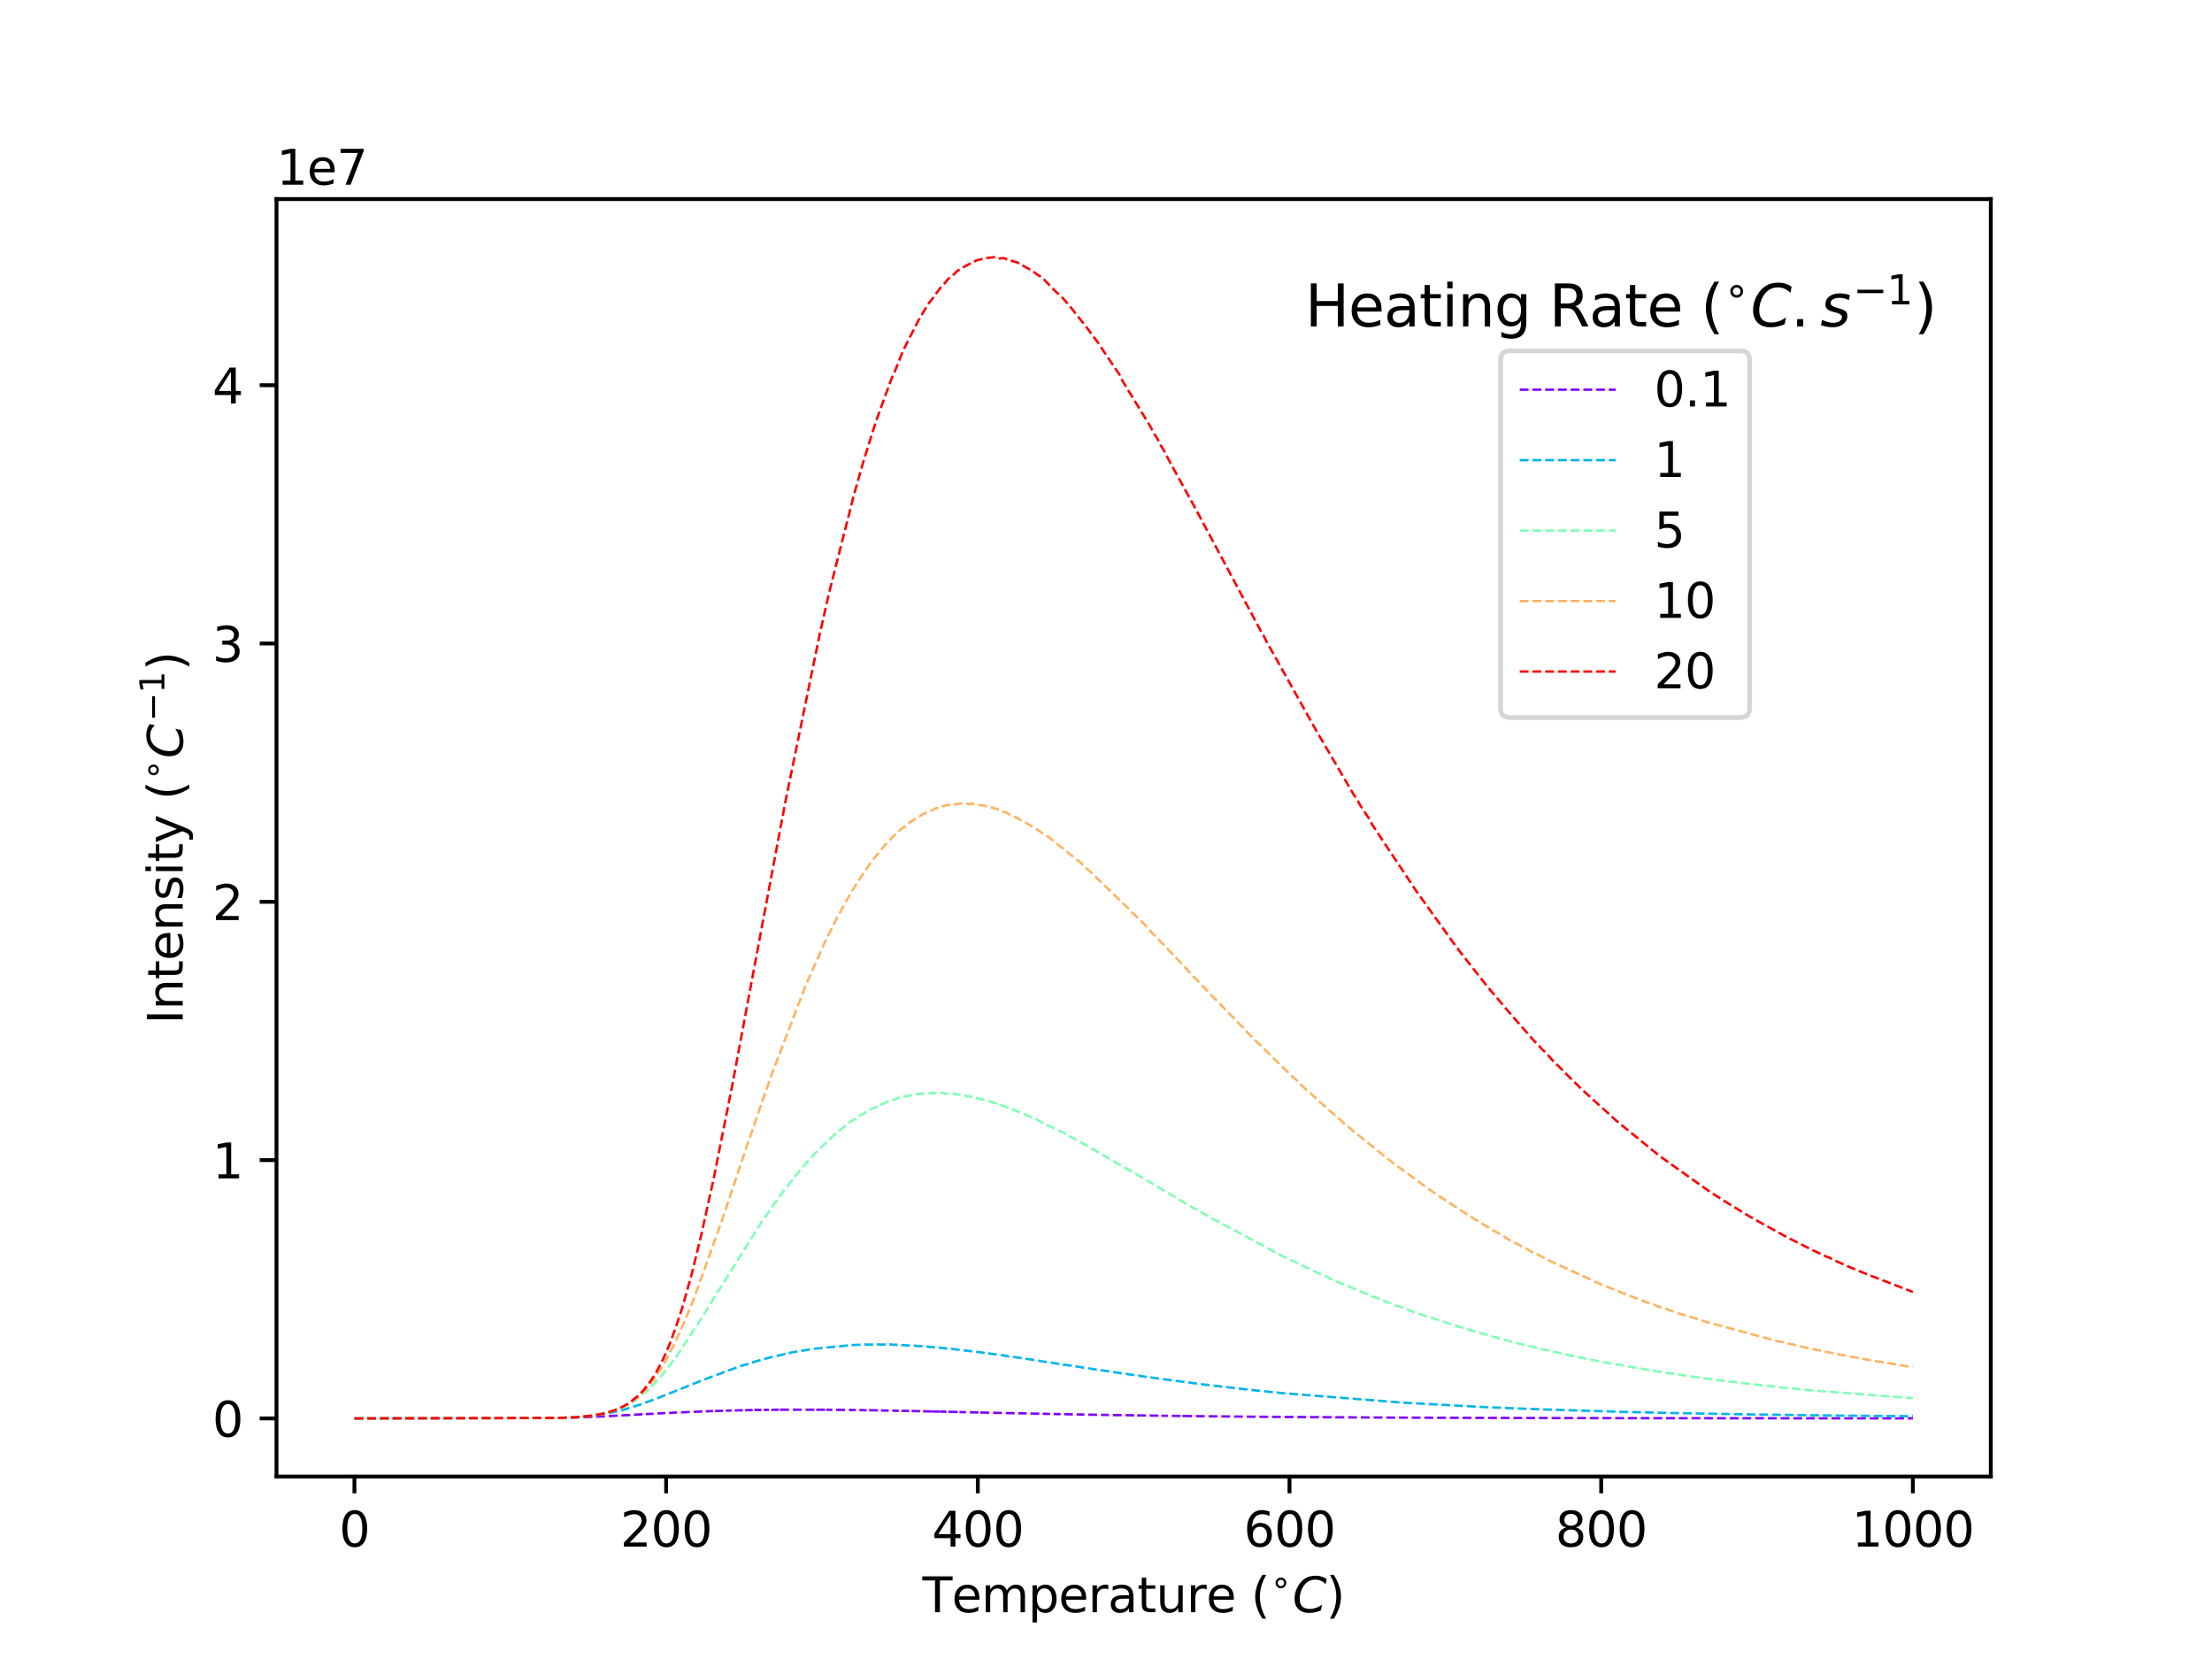 <?xml version="1.0" encoding="utf-8" standalone="no"?>
<!DOCTYPE svg PUBLIC "-//W3C//DTD SVG 1.1//EN"
  "http://www.w3.org/Graphics/SVG/1.1/DTD/svg11.dtd">
<svg xmlns:xlink="http://www.w3.org/1999/xlink" width="460.8pt" height="345.6pt" viewBox="0 0 460.8 345.6" xmlns="http://www.w3.org/2000/svg" version="1.1">
 <defs>
  <style type="text/css">*{stroke-linejoin: round; stroke-linecap: butt}</style>
 </defs>
 <g id="figure_1">
  <g id="patch_1">
   <path d="M 0 345.6 
L 460.8 345.6 
L 460.8 0 
L 0 0 
z
" style="fill: #ffffff"/>
  </g>
  <g id="axes_1">
   <g id="patch_2">
    <path d="M 57.6 307.584 
L 414.72 307.584 
L 414.72 41.472 
L 57.6 41.472 
z
" style="fill: #ffffff"/>
   </g>
   <g id="matplotlib.axis_1">
    <g id="xtick_1">
     <g id="line2d_1">
      <defs>
       <path id="mc93f5cbee6" d="M 0 0 
L 0 3.5 
" style="stroke: #000000; stroke-width: 0.8"/>
      </defs>
      <g>
       <use xlink:href="#mc93f5cbee6" x="73.833" y="307.584" style="stroke: #000000; stroke-width: 0.8"/>
      </g>
     </g>
     <g id="text_1">
      <!-- 0 -->
      <g transform="translate(70.651 322.182) scale(0.1 -0.1)">
       <defs>
        <path id="DejaVuSans-30" d="M 2034 4250 
Q 1547 4250 1301 3770 
Q 1056 3291 1056 2328 
Q 1056 1369 1301 889 
Q 1547 409 2034 409 
Q 2525 409 2770 889 
Q 3016 1369 3016 2328 
Q 3016 3291 2770 3770 
Q 2525 4250 2034 4250 
z
M 2034 4750 
Q 2819 4750 3233 4129 
Q 3647 3509 3647 2328 
Q 3647 1150 3233 529 
Q 2819 -91 2034 -91 
Q 1250 -91 836 529 
Q 422 1150 422 2328 
Q 422 3509 836 4129 
Q 1250 4750 2034 4750 
z
" transform="scale(0.016)"/>
       </defs>
       <use xlink:href="#DejaVuSans-30"/>
      </g>
     </g>
    </g>
    <g id="xtick_2">
     <g id="line2d_2">
      <g>
       <use xlink:href="#mc93f5cbee6" x="138.764" y="307.584" style="stroke: #000000; stroke-width: 0.8"/>
      </g>
     </g>
     <g id="text_2">
      <!-- 200 -->
      <g transform="translate(129.22 322.182) scale(0.1 -0.1)">
       <defs>
        <path id="DejaVuSans-32" d="M 1228 531 
L 3431 531 
L 3431 0 
L 469 0 
L 469 531 
Q 828 903 1448 1529 
Q 2069 2156 2228 2338 
Q 2531 2678 2651 2914 
Q 2772 3150 2772 3378 
Q 2772 3750 2511 3984 
Q 2250 4219 1831 4219 
Q 1534 4219 1204 4116 
Q 875 4013 500 3803 
L 500 4441 
Q 881 4594 1212 4672 
Q 1544 4750 1819 4750 
Q 2544 4750 2975 4387 
Q 3406 4025 3406 3419 
Q 3406 3131 3298 2873 
Q 3191 2616 2906 2266 
Q 2828 2175 2409 1742 
Q 1991 1309 1228 531 
z
" transform="scale(0.016)"/>
       </defs>
       <use xlink:href="#DejaVuSans-32"/>
       <use xlink:href="#DejaVuSans-30" transform="translate(63.623 0)"/>
       <use xlink:href="#DejaVuSans-30" transform="translate(127.246 0)"/>
      </g>
     </g>
    </g>
    <g id="xtick_3">
     <g id="line2d_3">
      <g>
       <use xlink:href="#mc93f5cbee6" x="203.695" y="307.584" style="stroke: #000000; stroke-width: 0.8"/>
      </g>
     </g>
     <g id="text_3">
      <!-- 400 -->
      <g transform="translate(194.151 322.182) scale(0.1 -0.1)">
       <defs>
        <path id="DejaVuSans-34" d="M 2419 4116 
L 825 1625 
L 2419 1625 
L 2419 4116 
z
M 2253 4666 
L 3047 4666 
L 3047 1625 
L 3713 1625 
L 3713 1100 
L 3047 1100 
L 3047 0 
L 2419 0 
L 2419 1100 
L 313 1100 
L 313 1709 
L 2253 4666 
z
" transform="scale(0.016)"/>
       </defs>
       <use xlink:href="#DejaVuSans-34"/>
       <use xlink:href="#DejaVuSans-30" transform="translate(63.623 0)"/>
       <use xlink:href="#DejaVuSans-30" transform="translate(127.246 0)"/>
      </g>
     </g>
    </g>
    <g id="xtick_4">
     <g id="line2d_4">
      <g>
       <use xlink:href="#mc93f5cbee6" x="268.625" y="307.584" style="stroke: #000000; stroke-width: 0.8"/>
      </g>
     </g>
     <g id="text_4">
      <!-- 600 -->
      <g transform="translate(259.082 322.182) scale(0.1 -0.1)">
       <defs>
        <path id="DejaVuSans-36" d="M 2113 2584 
Q 1688 2584 1439 2293 
Q 1191 2003 1191 1497 
Q 1191 994 1439 701 
Q 1688 409 2113 409 
Q 2538 409 2786 701 
Q 3034 994 3034 1497 
Q 3034 2003 2786 2293 
Q 2538 2584 2113 2584 
z
M 3366 4563 
L 3366 3988 
Q 3128 4100 2886 4159 
Q 2644 4219 2406 4219 
Q 1781 4219 1451 3797 
Q 1122 3375 1075 2522 
Q 1259 2794 1537 2939 
Q 1816 3084 2150 3084 
Q 2853 3084 3261 2657 
Q 3669 2231 3669 1497 
Q 3669 778 3244 343 
Q 2819 -91 2113 -91 
Q 1303 -91 875 529 
Q 447 1150 447 2328 
Q 447 3434 972 4092 
Q 1497 4750 2381 4750 
Q 2619 4750 2861 4703 
Q 3103 4656 3366 4563 
z
" transform="scale(0.016)"/>
       </defs>
       <use xlink:href="#DejaVuSans-36"/>
       <use xlink:href="#DejaVuSans-30" transform="translate(63.623 0)"/>
       <use xlink:href="#DejaVuSans-30" transform="translate(127.246 0)"/>
      </g>
     </g>
    </g>
    <g id="xtick_5">
     <g id="line2d_5">
      <g>
       <use xlink:href="#mc93f5cbee6" x="333.556" y="307.584" style="stroke: #000000; stroke-width: 0.8"/>
      </g>
     </g>
     <g id="text_5">
      <!-- 800 -->
      <g transform="translate(324.013 322.182) scale(0.1 -0.1)">
       <defs>
        <path id="DejaVuSans-38" d="M 2034 2216 
Q 1584 2216 1326 1975 
Q 1069 1734 1069 1313 
Q 1069 891 1326 650 
Q 1584 409 2034 409 
Q 2484 409 2743 651 
Q 3003 894 3003 1313 
Q 3003 1734 2745 1975 
Q 2488 2216 2034 2216 
z
M 1403 2484 
Q 997 2584 770 2862 
Q 544 3141 544 3541 
Q 544 4100 942 4425 
Q 1341 4750 2034 4750 
Q 2731 4750 3128 4425 
Q 3525 4100 3525 3541 
Q 3525 3141 3298 2862 
Q 3072 2584 2669 2484 
Q 3125 2378 3379 2068 
Q 3634 1759 3634 1313 
Q 3634 634 3220 271 
Q 2806 -91 2034 -91 
Q 1263 -91 848 271 
Q 434 634 434 1313 
Q 434 1759 690 2068 
Q 947 2378 1403 2484 
z
M 1172 3481 
Q 1172 3119 1398 2916 
Q 1625 2713 2034 2713 
Q 2441 2713 2670 2916 
Q 2900 3119 2900 3481 
Q 2900 3844 2670 4047 
Q 2441 4250 2034 4250 
Q 1625 4250 1398 4047 
Q 1172 3844 1172 3481 
z
" transform="scale(0.016)"/>
       </defs>
       <use xlink:href="#DejaVuSans-38"/>
       <use xlink:href="#DejaVuSans-30" transform="translate(63.623 0)"/>
       <use xlink:href="#DejaVuSans-30" transform="translate(127.246 0)"/>
      </g>
     </g>
    </g>
    <g id="xtick_6">
     <g id="line2d_6">
      <g>
       <use xlink:href="#mc93f5cbee6" x="398.487" y="307.584" style="stroke: #000000; stroke-width: 0.8"/>
      </g>
     </g>
     <g id="text_6">
      <!-- 1000 -->
      <g transform="translate(385.762 322.182) scale(0.1 -0.1)">
       <defs>
        <path id="DejaVuSans-31" d="M 794 531 
L 1825 531 
L 1825 4091 
L 703 3866 
L 703 4441 
L 1819 4666 
L 2450 4666 
L 2450 531 
L 3481 531 
L 3481 0 
L 794 0 
L 794 531 
z
" transform="scale(0.016)"/>
       </defs>
       <use xlink:href="#DejaVuSans-31"/>
       <use xlink:href="#DejaVuSans-30" transform="translate(63.623 0)"/>
       <use xlink:href="#DejaVuSans-30" transform="translate(127.246 0)"/>
       <use xlink:href="#DejaVuSans-30" transform="translate(190.869 0)"/>
      </g>
     </g>
    </g>
    <g id="text_7">
     <!-- Temperature ($^{\circ}C$) -->
     <g transform="translate(192.16 335.862) scale(0.1 -0.1)">
      <defs>
       <path id="DejaVuSans-54" d="M -19 4666 
L 3928 4666 
L 3928 4134 
L 2272 4134 
L 2272 0 
L 1638 0 
L 1638 4134 
L -19 4134 
L -19 4666 
z
" transform="scale(0.016)"/>
       <path id="DejaVuSans-65" d="M 3597 1894 
L 3597 1613 
L 953 1613 
Q 991 1019 1311 708 
Q 1631 397 2203 397 
Q 2534 397 2845 478 
Q 3156 559 3463 722 
L 3463 178 
Q 3153 47 2828 -22 
Q 2503 -91 2169 -91 
Q 1331 -91 842 396 
Q 353 884 353 1716 
Q 353 2575 817 3079 
Q 1281 3584 2069 3584 
Q 2775 3584 3186 3129 
Q 3597 2675 3597 1894 
z
M 3022 2063 
Q 3016 2534 2758 2815 
Q 2500 3097 2075 3097 
Q 1594 3097 1305 2825 
Q 1016 2553 972 2059 
L 3022 2063 
z
" transform="scale(0.016)"/>
       <path id="DejaVuSans-6d" d="M 3328 2828 
Q 3544 3216 3844 3400 
Q 4144 3584 4550 3584 
Q 5097 3584 5394 3201 
Q 5691 2819 5691 2113 
L 5691 0 
L 5113 0 
L 5113 2094 
Q 5113 2597 4934 2840 
Q 4756 3084 4391 3084 
Q 3944 3084 3684 2787 
Q 3425 2491 3425 1978 
L 3425 0 
L 2847 0 
L 2847 2094 
Q 2847 2600 2669 2842 
Q 2491 3084 2119 3084 
Q 1678 3084 1418 2786 
Q 1159 2488 1159 1978 
L 1159 0 
L 581 0 
L 581 3500 
L 1159 3500 
L 1159 2956 
Q 1356 3278 1631 3431 
Q 1906 3584 2284 3584 
Q 2666 3584 2933 3390 
Q 3200 3197 3328 2828 
z
" transform="scale(0.016)"/>
       <path id="DejaVuSans-70" d="M 1159 525 
L 1159 -1331 
L 581 -1331 
L 581 3500 
L 1159 3500 
L 1159 2969 
Q 1341 3281 1617 3432 
Q 1894 3584 2278 3584 
Q 2916 3584 3314 3078 
Q 3713 2572 3713 1747 
Q 3713 922 3314 415 
Q 2916 -91 2278 -91 
Q 1894 -91 1617 61 
Q 1341 213 1159 525 
z
M 3116 1747 
Q 3116 2381 2855 2742 
Q 2594 3103 2138 3103 
Q 1681 3103 1420 2742 
Q 1159 2381 1159 1747 
Q 1159 1113 1420 752 
Q 1681 391 2138 391 
Q 2594 391 2855 752 
Q 3116 1113 3116 1747 
z
" transform="scale(0.016)"/>
       <path id="DejaVuSans-72" d="M 2631 2963 
Q 2534 3019 2420 3045 
Q 2306 3072 2169 3072 
Q 1681 3072 1420 2755 
Q 1159 2438 1159 1844 
L 1159 0 
L 581 0 
L 581 3500 
L 1159 3500 
L 1159 2956 
Q 1341 3275 1631 3429 
Q 1922 3584 2338 3584 
Q 2397 3584 2469 3576 
Q 2541 3569 2628 3553 
L 2631 2963 
z
" transform="scale(0.016)"/>
       <path id="DejaVuSans-61" d="M 2194 1759 
Q 1497 1759 1228 1600 
Q 959 1441 959 1056 
Q 959 750 1161 570 
Q 1363 391 1709 391 
Q 2188 391 2477 730 
Q 2766 1069 2766 1631 
L 2766 1759 
L 2194 1759 
z
M 3341 1997 
L 3341 0 
L 2766 0 
L 2766 531 
Q 2569 213 2275 61 
Q 1981 -91 1556 -91 
Q 1019 -91 701 211 
Q 384 513 384 1019 
Q 384 1609 779 1909 
Q 1175 2209 1959 2209 
L 2766 2209 
L 2766 2266 
Q 2766 2663 2505 2880 
Q 2244 3097 1772 3097 
Q 1472 3097 1187 3025 
Q 903 2953 641 2809 
L 641 3341 
Q 956 3463 1253 3523 
Q 1550 3584 1831 3584 
Q 2591 3584 2966 3190 
Q 3341 2797 3341 1997 
z
" transform="scale(0.016)"/>
       <path id="DejaVuSans-74" d="M 1172 4494 
L 1172 3500 
L 2356 3500 
L 2356 3053 
L 1172 3053 
L 1172 1153 
Q 1172 725 1289 603 
Q 1406 481 1766 481 
L 2356 481 
L 2356 0 
L 1766 0 
Q 1100 0 847 248 
Q 594 497 594 1153 
L 594 3053 
L 172 3053 
L 172 3500 
L 594 3500 
L 594 4494 
L 1172 4494 
z
" transform="scale(0.016)"/>
       <path id="DejaVuSans-75" d="M 544 1381 
L 544 3500 
L 1119 3500 
L 1119 1403 
Q 1119 906 1312 657 
Q 1506 409 1894 409 
Q 2359 409 2629 706 
Q 2900 1003 2900 1516 
L 2900 3500 
L 3475 3500 
L 3475 0 
L 2900 0 
L 2900 538 
Q 2691 219 2414 64 
Q 2138 -91 1772 -91 
Q 1169 -91 856 284 
Q 544 659 544 1381 
z
M 1991 3584 
L 1991 3584 
z
" transform="scale(0.016)"/>
       <path id="DejaVuSans-20" transform="scale(0.016)"/>
       <path id="DejaVuSans-28" d="M 1984 4856 
Q 1566 4138 1362 3434 
Q 1159 2731 1159 2009 
Q 1159 1288 1364 580 
Q 1569 -128 1984 -844 
L 1484 -844 
Q 1016 -109 783 600 
Q 550 1309 550 2009 
Q 550 2706 781 3412 
Q 1013 4119 1484 4856 
L 1984 4856 
z
" transform="scale(0.016)"/>
       <path id="DejaVuSans-2218" d="M 2000 2619 
Q 1750 2619 1578 2445 
Q 1406 2272 1406 2022 
Q 1406 1775 1578 1605 
Q 1750 1435 2000 1435 
Q 2250 1435 2422 1605 
Q 2594 1775 2594 2022 
Q 2594 2269 2420 2444 
Q 2247 2619 2000 2619 
z
M 2000 3022 
Q 2200 3022 2384 2945 
Q 2569 2869 2703 2725 
Q 2847 2585 2919 2406 
Q 2991 2228 2991 2022 
Q 2991 1610 2702 1324 
Q 2413 1038 1994 1038 
Q 1572 1038 1290 1319 
Q 1009 1600 1009 2022 
Q 1009 2441 1296 2731 
Q 1584 3022 2000 3022 
z
" transform="scale(0.016)"/>
       <path id="DejaVuSans-Oblique-43" d="M 4447 4306 
L 4319 3641 
Q 4019 3944 3683 4091 
Q 3347 4238 2956 4238 
Q 2422 4238 2017 3981 
Q 1613 3725 1319 3200 
Q 1131 2863 1032 2486 
Q 934 2109 934 1728 
Q 934 1091 1264 756 
Q 1594 422 2222 422 
Q 2656 422 3056 561 
Q 3456 700 3834 978 
L 3688 231 
Q 3316 72 2936 -9 
Q 2556 -91 2175 -91 
Q 1278 -91 773 396 
Q 269 884 269 1753 
Q 269 2309 461 2846 
Q 653 3384 1013 3828 
Q 1394 4300 1883 4525 
Q 2372 4750 3022 4750 
Q 3422 4750 3780 4639 
Q 4138 4528 4447 4306 
z
" transform="scale(0.016)"/>
       <path id="DejaVuSans-29" d="M 513 4856 
L 1013 4856 
Q 1481 4119 1714 3412 
Q 1947 2706 1947 2009 
Q 1947 1309 1714 600 
Q 1481 -109 1013 -844 
L 513 -844 
Q 928 -128 1133 580 
Q 1338 1288 1338 2009 
Q 1338 2731 1133 3434 
Q 928 4138 513 4856 
z
" transform="scale(0.016)"/>
      </defs>
      <use xlink:href="#DejaVuSans-54" transform="translate(0 0.125)"/>
      <use xlink:href="#DejaVuSans-65" transform="translate(61.084 0.125)"/>
      <use xlink:href="#DejaVuSans-6d" transform="translate(122.607 0.125)"/>
      <use xlink:href="#DejaVuSans-70" transform="translate(220.02 0.125)"/>
      <use xlink:href="#DejaVuSans-65" transform="translate(283.496 0.125)"/>
      <use xlink:href="#DejaVuSans-72" transform="translate(345.02 0.125)"/>
      <use xlink:href="#DejaVuSans-61" transform="translate(386.133 0.125)"/>
      <use xlink:href="#DejaVuSans-74" transform="translate(447.412 0.125)"/>
      <use xlink:href="#DejaVuSans-75" transform="translate(486.621 0.125)"/>
      <use xlink:href="#DejaVuSans-72" transform="translate(550 0.125)"/>
      <use xlink:href="#DejaVuSans-65" transform="translate(591.113 0.125)"/>
      <use xlink:href="#DejaVuSans-20" transform="translate(652.637 0.125)"/>
      <use xlink:href="#DejaVuSans-28" transform="translate(684.424 0.125)"/>
      <use xlink:href="#DejaVuSans-2218" transform="translate(724.395 38.406) scale(0.7)"/>
      <use xlink:href="#DejaVuSans-Oblique-43" transform="translate(770.947 0.125)"/>
      <use xlink:href="#DejaVuSans-29" transform="translate(840.771 0.125)"/>
     </g>
    </g>
   </g>
   <g id="matplotlib.axis_2">
    <g id="ytick_1">
     <g id="line2d_7">
      <defs>
       <path id="mf0ce104c1f" d="M 0 0 
L -3.5 0 
" style="stroke: #000000; stroke-width: 0.8"/>
      </defs>
      <g>
       <use xlink:href="#mf0ce104c1f" x="57.6" y="295.488" style="stroke: #000000; stroke-width: 0.8"/>
      </g>
     </g>
     <g id="text_8">
      <!-- 0 -->
      <g transform="translate(44.237 299.287) scale(0.1 -0.1)">
       <use xlink:href="#DejaVuSans-30"/>
      </g>
     </g>
    </g>
    <g id="ytick_2">
     <g id="line2d_8">
      <g>
       <use xlink:href="#mf0ce104c1f" x="57.6" y="241.678" style="stroke: #000000; stroke-width: 0.8"/>
      </g>
     </g>
     <g id="text_9">
      <!-- 1 -->
      <g transform="translate(44.237 245.477) scale(0.1 -0.1)">
       <use xlink:href="#DejaVuSans-31"/>
      </g>
     </g>
    </g>
    <g id="ytick_3">
     <g id="line2d_9">
      <g>
       <use xlink:href="#mf0ce104c1f" x="57.6" y="187.868" style="stroke: #000000; stroke-width: 0.8"/>
      </g>
     </g>
     <g id="text_10">
      <!-- 2 -->
      <g transform="translate(44.237 191.667) scale(0.1 -0.1)">
       <use xlink:href="#DejaVuSans-32"/>
      </g>
     </g>
    </g>
    <g id="ytick_4">
     <g id="line2d_10">
      <g>
       <use xlink:href="#mf0ce104c1f" x="57.6" y="134.058" style="stroke: #000000; stroke-width: 0.8"/>
      </g>
     </g>
     <g id="text_11">
      <!-- 3 -->
      <g transform="translate(44.237 137.857) scale(0.1 -0.1)">
       <defs>
        <path id="DejaVuSans-33" d="M 2597 2516 
Q 3050 2419 3304 2112 
Q 3559 1806 3559 1356 
Q 3559 666 3084 287 
Q 2609 -91 1734 -91 
Q 1441 -91 1130 -33 
Q 819 25 488 141 
L 488 750 
Q 750 597 1062 519 
Q 1375 441 1716 441 
Q 2309 441 2620 675 
Q 2931 909 2931 1356 
Q 2931 1769 2642 2001 
Q 2353 2234 1838 2234 
L 1294 2234 
L 1294 2753 
L 1863 2753 
Q 2328 2753 2575 2939 
Q 2822 3125 2822 3475 
Q 2822 3834 2567 4026 
Q 2313 4219 1838 4219 
Q 1578 4219 1281 4162 
Q 984 4106 628 3988 
L 628 4550 
Q 988 4650 1302 4700 
Q 1616 4750 1894 4750 
Q 2613 4750 3031 4423 
Q 3450 4097 3450 3541 
Q 3450 3153 3228 2886 
Q 3006 2619 2597 2516 
z
" transform="scale(0.016)"/>
       </defs>
       <use xlink:href="#DejaVuSans-33"/>
      </g>
     </g>
    </g>
    <g id="ytick_5">
     <g id="line2d_11">
      <g>
       <use xlink:href="#mf0ce104c1f" x="57.6" y="80.248" style="stroke: #000000; stroke-width: 0.8"/>
      </g>
     </g>
     <g id="text_12">
      <!-- 4 -->
      <g transform="translate(44.237 84.047) scale(0.1 -0.1)">
       <use xlink:href="#DejaVuSans-34"/>
      </g>
     </g>
    </g>
    <g id="text_13">
     <!-- Intensity ($^{\circ}C^{-1}$) -->
     <g transform="translate(38.138 213.328) rotate(-90) scale(0.1 -0.1)">
      <defs>
       <path id="DejaVuSans-49" d="M 628 4666 
L 1259 4666 
L 1259 0 
L 628 0 
L 628 4666 
z
" transform="scale(0.016)"/>
       <path id="DejaVuSans-6e" d="M 3513 2113 
L 3513 0 
L 2938 0 
L 2938 2094 
Q 2938 2591 2744 2837 
Q 2550 3084 2163 3084 
Q 1697 3084 1428 2787 
Q 1159 2491 1159 1978 
L 1159 0 
L 581 0 
L 581 3500 
L 1159 3500 
L 1159 2956 
Q 1366 3272 1645 3428 
Q 1925 3584 2291 3584 
Q 2894 3584 3203 3211 
Q 3513 2838 3513 2113 
z
" transform="scale(0.016)"/>
       <path id="DejaVuSans-73" d="M 2834 3397 
L 2834 2853 
Q 2591 2978 2328 3040 
Q 2066 3103 1784 3103 
Q 1356 3103 1142 2972 
Q 928 2841 928 2578 
Q 928 2378 1081 2264 
Q 1234 2150 1697 2047 
L 1894 2003 
Q 2506 1872 2764 1633 
Q 3022 1394 3022 966 
Q 3022 478 2636 193 
Q 2250 -91 1575 -91 
Q 1294 -91 989 -36 
Q 684 19 347 128 
L 347 722 
Q 666 556 975 473 
Q 1284 391 1588 391 
Q 1994 391 2212 530 
Q 2431 669 2431 922 
Q 2431 1156 2273 1281 
Q 2116 1406 1581 1522 
L 1381 1569 
Q 847 1681 609 1914 
Q 372 2147 372 2553 
Q 372 3047 722 3315 
Q 1072 3584 1716 3584 
Q 2034 3584 2315 3537 
Q 2597 3491 2834 3397 
z
" transform="scale(0.016)"/>
       <path id="DejaVuSans-69" d="M 603 3500 
L 1178 3500 
L 1178 0 
L 603 0 
L 603 3500 
z
M 603 4863 
L 1178 4863 
L 1178 4134 
L 603 4134 
L 603 4863 
z
" transform="scale(0.016)"/>
       <path id="DejaVuSans-79" d="M 2059 -325 
Q 1816 -950 1584 -1140 
Q 1353 -1331 966 -1331 
L 506 -1331 
L 506 -850 
L 844 -850 
Q 1081 -850 1212 -737 
Q 1344 -625 1503 -206 
L 1606 56 
L 191 3500 
L 800 3500 
L 1894 763 
L 2988 3500 
L 3597 3500 
L 2059 -325 
z
" transform="scale(0.016)"/>
       <path id="DejaVuSans-2212" d="M 678 2272 
L 4684 2272 
L 4684 1741 
L 678 1741 
L 678 2272 
z
" transform="scale(0.016)"/>
      </defs>
      <use xlink:href="#DejaVuSans-49" transform="translate(0 0.684)"/>
      <use xlink:href="#DejaVuSans-6e" transform="translate(29.492 0.684)"/>
      <use xlink:href="#DejaVuSans-74" transform="translate(92.871 0.684)"/>
      <use xlink:href="#DejaVuSans-65" transform="translate(132.08 0.684)"/>
      <use xlink:href="#DejaVuSans-6e" transform="translate(193.604 0.684)"/>
      <use xlink:href="#DejaVuSans-73" transform="translate(256.982 0.684)"/>
      <use xlink:href="#DejaVuSans-69" transform="translate(309.082 0.684)"/>
      <use xlink:href="#DejaVuSans-74" transform="translate(336.865 0.684)"/>
      <use xlink:href="#DejaVuSans-79" transform="translate(376.074 0.684)"/>
      <use xlink:href="#DejaVuSans-20" transform="translate(435.254 0.684)"/>
      <use xlink:href="#DejaVuSans-28" transform="translate(467.041 0.684)"/>
      <use xlink:href="#DejaVuSans-2218" transform="translate(507.012 38.966) scale(0.7)"/>
      <use xlink:href="#DejaVuSans-Oblique-43" transform="translate(553.564 0.684)"/>
      <use xlink:href="#DejaVuSans-2212" transform="translate(630.589 38.966) scale(0.7)"/>
      <use xlink:href="#DejaVuSans-31" transform="translate(689.242 38.966) scale(0.7)"/>
      <use xlink:href="#DejaVuSans-29" transform="translate(736.512 0.684)"/>
     </g>
    </g>
    <g id="text_14">
     <!-- 1e7 -->
     <g transform="translate(57.6 38.472) scale(0.1 -0.1)">
      <defs>
       <path id="DejaVuSans-37" d="M 525 4666 
L 3525 4666 
L 3525 4397 
L 1831 0 
L 1172 0 
L 2766 4134 
L 525 4134 
L 525 4666 
z
" transform="scale(0.016)"/>
      </defs>
      <use xlink:href="#DejaVuSans-31"/>
      <use xlink:href="#DejaVuSans-65" transform="translate(63.623 0)"/>
      <use xlink:href="#DejaVuSans-37" transform="translate(125.146 0)"/>
     </g>
    </g>
   </g>
   <g id="line2d_12">
    <path d="M 73.833 295.488 
L 117.207 295.38 
L 117.356 295.377 
L 117.785 295.363 
L 117.928 295.363 
L 118.123 295.353 
L 118.249 295.353 
L 123.19 295.171 
L 123.311 295.166 
L 124.031 295.131 
L 124.041 295.136 
L 124.155 295.125 
L 124.272 295.124 
L 124.372 295.111 
L 124.388 295.12 
L 124.58 295.101 
L 124.687 295.11 
L 124.694 295.103 
L 124.82 295.09 
L 124.921 295.097 
L 124.934 295.092 
L 126.499 295.011 
L 126.635 295.003 
L 126.642 294.998 
L 126.768 295.001 
L 126.905 294.991 
L 127.021 294.985 
L 127.025 294.983 
L 132.073 294.723 
L 132.183 294.705 
L 132.187 294.715 
L 132.307 294.698 
L 132.317 294.704 
L 132.489 294.691 
L 132.657 294.684 
L 132.674 294.689 
L 132.778 294.671 
L 132.784 294.666 
L 132.894 294.68 
L 133.011 294.66 
L 133.128 294.668 
L 133.229 294.644 
L 133.242 294.657 
L 133.567 294.631 
L 133.667 294.617 
L 133.586 294.642 
L 133.683 294.628 
L 134.024 294.62 
L 134.125 294.599 
L 134.141 294.604 
L 134.323 294.588 
L 134.44 294.592 
L 134.583 294.572 
L 134.726 294.575 
L 134.846 294.558 
L 134.732 294.58 
L 134.849 294.566 
L 134.862 294.557 
L 134.959 294.564 
L 134.966 294.567 
L 135.076 294.548 
L 135.183 294.555 
L 135.193 294.551 
L 135.329 294.535 
L 135.443 294.543 
L 135.524 294.518 
L 135.56 294.529 
L 136.044 294.515 
L 136.157 294.491 
L 136.602 294.471 
L 136.839 294.453 
L 136.842 294.466 
L 137.248 294.436 
L 137.362 294.435 
L 137.365 294.434 
L 137.638 294.431 
L 137.751 294.407 
L 137.755 294.418 
L 137.884 294.399 
L 137.995 294.402 
L 137.998 294.401 
L 138.092 294.385 
L 138.005 294.405 
L 138.115 294.391 
L 138.229 294.4 
L 138.238 294.386 
L 138.634 294.365 
L 138.644 294.376 
L 138.751 294.361 
L 138.865 294.364 
L 138.868 294.359 
L 139.177 294.346 
L 139.284 294.327 
L 139.293 294.335 
L 139.498 294.333 
L 139.621 294.313 
L 139.628 294.308 
L 139.748 294.322 
L 139.858 294.304 
L 139.862 294.308 
L 139.959 294.309 
L 139.871 294.304 
L 139.972 294.3 
L 146.387 294.026 
L 146.481 294.034 
L 146.433 294.01 
L 146.498 294.031 
L 146.615 294.014 
L 146.618 294.02 
L 146.624 294.011 
L 146.738 294.012 
L 147.413 293.994 
L 147.514 293.997 
L 147.426 293.98 
L 147.527 293.988 
L 147.65 293.976 
L 147.757 293.987 
L 147.689 293.966 
L 147.761 293.981 
L 147.877 293.966 
L 148.03 293.975 
L 148.137 293.955 
L 148.147 293.977 
L 148.433 293.947 
L 148.546 293.964 
L 148.66 293.938 
L 148.767 293.955 
L 148.696 293.924 
L 148.773 293.952 
L 148.884 293.926 
L 148.887 293.942 
L 148.997 293.943 
L 148.913 293.923 
L 149.001 293.93 
L 149.01 293.945 
L 149.124 293.929 
L 149.144 293.917 
L 149.238 293.937 
L 149.329 293.908 
L 149.355 293.929 
L 149.488 293.908 
L 149.494 293.922 
L 149.926 293.913 
L 150.03 293.896 
L 149.958 293.922 
L 150.036 293.907 
L 150.049 293.9 
L 150.147 293.912 
L 150.26 293.888 
L 150.338 293.909 
L 150.377 293.897 
L 150.491 293.873 
L 150.546 293.902 
L 150.605 293.885 
L 150.981 293.882 
L 151.085 293.868 
L 151.095 293.874 
L 151.384 293.863 
L 151.497 293.854 
L 151.39 293.867 
L 151.501 293.857 
L 151.621 293.841 
L 151.51 293.866 
L 151.63 293.855 
L 151.738 293.865 
L 151.643 293.851 
L 151.741 293.86 
L 151.832 293.838 
L 151.854 293.851 
L 151.962 293.852 
L 151.864 293.845 
L 151.971 293.843 
L 152.397 293.828 
L 152.51 293.842 
L 152.63 293.815 
L 152.718 293.837 
L 152.656 293.808 
L 152.741 293.826 
L 152.877 293.816 
L 152.88 293.824 
L 152.89 293.817 
L 153.004 293.83 
L 153.104 293.806 
L 153.117 293.811 
L 153.208 293.831 
L 153.234 293.818 
L 154.108 293.791 
L 154.199 293.805 
L 154.134 293.784 
L 154.221 293.794 
L 154.335 293.802 
L 154.244 293.777 
L 154.341 293.797 
L 154.361 293.801 
L 154.455 293.779 
L 154.552 293.791 
L 154.465 293.767 
L 154.569 293.785 
L 154.708 293.779 
L 154.731 293.793 
L 154.825 293.771 
L 154.923 293.792 
L 154.939 293.786 
L 155.072 293.776 
L 155.692 293.757 
L 155.793 293.767 
L 155.715 293.751 
L 155.806 293.757 
L 156.241 293.75 
L 156.325 293.731 
L 156.27 293.764 
L 156.354 293.749 
L 156.481 293.745 
L 156.484 293.749 
L 156.604 293.76 
L 156.497 293.735 
L 156.62 293.741 
L 156.627 293.751 
L 156.744 293.725 
L 156.838 293.758 
L 156.857 293.75 
L 156.958 293.715 
L 156.867 293.756 
L 156.971 293.738 
L 156.991 293.728 
L 157.085 293.743 
L 157.091 293.748 
L 157.202 293.722 
L 157.445 293.736 
L 157.542 293.718 
L 157.559 293.724 
L 157.666 293.733 
L 157.672 293.729 
L 158.081 293.725 
L 158.189 293.726 
L 158.088 293.709 
L 158.192 293.708 
L 158.305 293.728 
L 158.312 293.724 
L 158.419 293.706 
L 158.325 293.734 
L 158.429 293.71 
L 158.666 293.727 
L 158.669 293.718 
L 158.783 293.7 
L 158.903 293.717 
L 159.026 293.69 
L 159.046 293.706 
L 159.143 293.711 
L 159.055 293.691 
L 159.156 293.698 
L 159.163 293.715 
L 159.302 293.705 
L 159.403 293.716 
L 159.315 293.687 
L 159.419 293.706 
L 159.546 293.69 
L 159.426 293.713 
L 159.549 293.695 
L 159.65 293.707 
L 159.666 293.701 
L 159.779 293.692 
L 159.675 293.713 
L 159.786 293.696 
L 159.9 293.702 
L 159.792 293.689 
L 159.903 293.694 
L 160.101 293.692 
L 160.237 293.685 
L 160.111 293.702 
L 160.24 293.691 
L 160.263 293.683 
L 160.354 293.706 
L 160.464 293.684 
L 160.468 293.693 
L 160.64 293.685 
L 160.646 293.679 
L 160.77 293.699 
L 160.867 293.674 
L 160.883 293.685 
L 160.981 293.7 
L 160.909 293.669 
L 161 293.692 
L 161.718 293.678 
L 161.818 293.69 
L 161.724 293.665 
L 161.828 293.673 
L 161.945 293.689 
L 161.951 293.671 
L 162.058 293.664 
L 161.981 293.692 
L 162.062 293.686 
L 162.224 293.674 
L 162.334 293.677 
L 162.237 293.667 
L 162.338 293.676 
L 162.403 293.659 
L 162.367 293.685 
L 162.448 293.687 
L 162.571 293.671 
L 162.575 293.673 
L 162.581 293.662 
L 162.695 293.694 
L 162.779 293.654 
L 162.812 293.671 
L 163.24 293.666 
L 163.357 293.681 
L 163.36 293.667 
L 163.545 293.667 
L 163.679 293.675 
L 163.753 293.657 
L 163.792 293.668 
L 169.763 293.67 
L 169.782 293.66 
L 169.873 293.675 
L 169.983 293.661 
L 169.879 293.677 
L 169.987 293.673 
L 170.107 293.659 
L 170.214 293.674 
L 170.217 293.67 
L 170.318 293.658 
L 170.24 293.684 
L 170.328 293.667 
L 170.503 293.658 
L 170.603 293.685 
L 170.62 293.676 
L 170.655 293.652 
L 170.73 293.676 
L 171.12 293.669 
L 171.587 293.673 
L 171.681 293.688 
L 171.603 293.665 
L 171.698 293.673 
L 171.818 293.663 
L 171.707 293.684 
L 171.824 293.678 
L 171.918 293.685 
L 171.837 293.667 
L 171.935 293.678 
L 172.061 293.66 
L 172.194 293.687 
L 172.305 293.665 
L 172.308 293.684 
L 172.457 293.676 
L 172.461 293.682 
L 172.571 293.693 
L 172.49 293.664 
L 172.581 293.683 
L 172.691 293.671 
L 172.587 293.69 
L 172.704 293.684 
L 172.714 293.67 
L 172.84 293.688 
L 172.951 293.676 
L 172.847 293.691 
L 172.954 293.687 
L 177.087 293.723 
L 177.188 293.712 
L 177.1 293.741 
L 177.197 293.732 
L 177.21 293.741 
L 177.321 293.724 
L 177.489 293.737 
L 177.493 293.732 
L 177.603 293.729 
L 177.502 293.735 
L 177.606 293.739 
L 177.73 293.727 
L 177.739 293.741 
L 177.746 293.732 
L 177.866 293.747 
L 177.98 293.73 
L 178.123 293.736 
L 178.217 293.751 
L 178.233 293.74 
L 178.395 293.745 
L 178.736 293.756 
L 178.791 293.728 
L 178.847 293.765 
L 178.973 293.745 
L 179.084 293.758 
L 179.093 293.753 
L 179.256 293.744 
L 179.259 293.748 
L 179.366 293.773 
L 179.372 293.762 
L 179.476 293.745 
L 179.395 293.77 
L 179.486 293.77 
L 179.71 293.749 
L 179.795 293.78 
L 179.824 293.763 
L 180.083 293.765 
L 180.191 293.779 
L 180.093 293.761 
L 180.194 293.767 
L 180.2 293.775 
L 180.33 293.756 
L 180.434 293.782 
L 180.444 293.773 
L 180.47 293.786 
L 180.557 293.765 
L 180.668 293.784 
L 180.674 293.779 
L 180.778 293.791 
L 180.681 293.768 
L 180.798 293.78 
L 180.98 293.769 
L 181.087 293.795 
L 181.096 293.779 
L 183.116 293.814 
L 183.229 293.826 
L 183.236 293.835 
L 183.34 293.81 
L 183.447 293.832 
L 183.457 293.827 
L 183.57 293.811 
L 183.463 293.832 
L 183.574 293.827 
L 183.918 293.832 
L 184.031 293.829 
L 184.138 293.849 
L 184.161 293.829 
L 184.288 293.822 
L 184.291 293.831 
L 184.411 293.853 
L 184.499 293.822 
L 184.525 293.838 
L 184.648 293.85 
L 184.655 293.846 
L 184.82 293.853 
L 184.918 293.83 
L 184.83 293.859 
L 184.931 293.843 
L 185.048 293.855 
L 185.616 293.86 
L 185.713 293.842 
L 185.729 293.865 
L 185.736 293.86 
L 185.846 293.872 
L 185.957 293.854 
L 186.07 293.873 
L 186.187 293.859 
L 186.077 293.876 
L 186.19 293.864 
L 186.369 293.877 
L 186.46 293.862 
L 186.385 293.888 
L 186.482 293.879 
L 186.924 293.901 
L 186.927 293.886 
L 187.021 293.876 
L 186.944 293.901 
L 187.041 293.885 
L 187.047 293.906 
L 187.161 293.88 
L 187.262 293.903 
L 187.281 293.895 
L 187.401 293.879 
L 187.515 293.903 
L 187.518 293.894 
L 187.625 293.889 
L 187.538 293.91 
L 187.629 293.901 
L 187.732 293.89 
L 187.745 293.897 
L 187.755 293.882 
L 187.859 293.904 
L 188.002 293.895 
L 188.116 293.919 
L 188.122 293.907 
L 188.239 293.903 
L 188.129 293.913 
L 188.245 293.906 
L 188.443 293.919 
L 188.554 293.912 
L 188.557 293.916 
L 189.093 293.923 
L 189.326 293.935 
L 189.456 293.939 
L 189.46 293.932 
L 189.56 293.923 
L 189.479 293.945 
L 189.576 293.931 
L 189.732 293.945 
L 189.739 293.95 
L 189.856 293.938 
L 189.982 293.95 
L 190.102 293.94 
L 190.187 293.963 
L 190.115 293.935 
L 190.219 293.943 
L 190.382 293.953 
L 190.385 293.95 
L 190.563 293.954 
L 190.872 293.955 
L 190.888 293.967 
L 190.979 293.955 
L 191.089 293.977 
L 191.093 293.961 
L 191.099 293.95 
L 191.213 293.976 
L 191.346 293.968 
L 191.459 293.981 
L 191.463 293.974 
L 191.472 293.986 
L 191.622 293.964 
L 191.716 293.99 
L 191.628 293.962 
L 191.735 293.982 
L 191.742 293.971 
L 191.859 293.987 
L 192.859 294.001 
L 192.869 293.986 
L 192.982 294.015 
L 193.093 294.008 
L 193.099 294.015 
L 193.368 294.015 
L 193.459 294.006 
L 193.388 294.021 
L 193.482 294.021 
L 193.605 294.005 
L 193.7 294.032 
L 193.719 294.015 
L 193.927 294.026 
L 194.031 294.04 
L 193.959 294.009 
L 194.044 294.033 
L 194.2 294.041 
L 194.05 294.019 
L 194.203 294.033 
L 194.31 294.024 
L 194.213 294.043 
L 194.323 294.032 
L 194.446 294.045 
L 194.553 294.037 
L 194.563 294.041 
L 194.735 294.036 
L 194.742 294.031 
L 194.859 294.047 
L 194.959 294.036 
L 194.888 294.054 
L 194.969 294.049 
L 194.982 294.042 
L 195.092 294.057 
L 195.32 294.056 
L 195.443 294.069 
L 195.339 294.042 
L 195.446 294.066 
L 195.573 294.056 
L 195.696 294.069 
L 195.803 294.062 
L 195.703 294.074 
L 195.807 294.067 
L 195.901 294.084 
L 195.813 294.063 
L 195.917 294.057 
L 196.05 294.061 
L 195.924 294.079 
L 196.057 294.067 
L 196.284 294.075 
L 196.411 294.071 
L 196.521 294.09 
L 196.42 294.068 
L 196.527 294.081 
L 196.537 294.067 
L 196.686 294.088 
L 196.696 294.091 
L 196.803 294.076 
L 196.917 294.096 
L 196.81 294.065 
L 196.92 294.088 
L 197.057 294.098 
L 197.524 294.101 
L 197.647 294.11 
L 197.751 294.099 
L 197.761 294.106 
L 197.875 294.117 
L 197.768 294.104 
L 197.878 294.114 
L 198.005 294.108 
L 198.151 294.125 
L 198.154 294.12 
L 198.274 294.11 
L 198.277 294.112 
L 198.391 294.123 
L 198.294 294.102 
L 198.394 294.122 
L 198.414 294.131 
L 198.514 294.117 
L 198.618 294.135 
L 198.631 294.13 
L 199.04 294.128 
L 199.043 294.141 
L 199.05 294.126 
L 199.196 294.141 
L 199.306 294.135 
L 199.232 294.153 
L 199.31 294.138 
L 199.433 294.155 
L 199.547 294.143 
L 199.56 294.138 
L 199.66 294.152 
L 199.771 294.141 
L 199.78 294.154 
L 199.943 294.144 
L 199.949 294.153 
L 200.056 294.169 
L 200.063 294.156 
L 200.167 294.149 
L 200.076 294.168 
L 200.17 294.162 
L 200.28 294.169 
L 200.18 294.153 
L 200.287 294.161 
L 200.407 294.171 
L 200.41 294.161 
L 200.579 294.174 
L 200.69 294.163 
L 200.586 294.179 
L 200.693 294.176 
L 200.699 294.167 
L 200.875 294.179 
L 200.982 294.166 
L 200.991 294.174 
L 201.102 294.19 
L 201.105 294.178 
L 201.115 294.183 
L 201.225 294.169 
L 201.339 294.194 
L 201.469 294.187 
L 202.563 294.213 
L 202.676 294.213 
L 202.79 294.232 
L 202.803 294.205 
L 203.098 294.22 
L 203.199 294.239 
L 203.212 294.219 
L 203.219 294.233 
L 203.391 294.233 
L 203.524 294.233 
L 203.657 294.227 
L 203.53 294.239 
L 203.66 294.236 
L 203.809 294.239 
L 203.92 294.25 
L 203.848 294.228 
L 203.923 294.239 
L 204.154 294.24 
L 204.16 294.249 
L 204.313 294.252 
L 212.312 294.422 
L 212.4 294.429 
L 212.325 294.411 
L 212.423 294.415 
L 217.396 294.521 
L 217.497 294.509 
L 217.403 294.526 
L 217.507 294.528 
L 217.731 294.528 
L 217.848 294.526 
L 217.737 294.537 
L 217.854 294.534 
L 218.039 294.531 
L 218.163 294.52 
L 218.176 294.539 
L 218.523 294.539 
L 218.653 294.558 
L 218.757 294.543 
L 218.763 294.55 
L 218.779 294.541 
L 218.88 294.559 
L 218.99 294.542 
L 218.994 294.549 
L 219.107 294.569 
L 219.111 294.553 
L 219.244 294.56 
L 219.247 294.555 
L 219.461 294.556 
L 219.581 294.569 
L 219.701 294.558 
L 219.705 294.562 
L 219.838 294.577 
L 219.711 294.558 
L 219.841 294.564 
L 220.166 294.576 
L 220.175 294.57 
L 220.286 294.582 
L 220.403 294.576 
L 220.497 294.593 
L 220.516 294.586 
L 220.633 294.579 
L 220.74 294.59 
L 220.64 294.577 
L 220.747 294.583 
L 220.955 294.597 
L 221.081 294.585 
L 221.088 294.59 
L 221.101 294.579 
L 221.211 294.597 
L 221.221 294.587 
L 221.357 294.602 
L 221.477 294.59 
L 221.588 294.604 
L 221.594 294.602 
L 221.737 294.599 
L 221.844 294.609 
L 221.847 294.6 
L 222.013 294.608 
L 222.136 294.605 
L 222.36 294.621 
L 222.458 294.603 
L 222.481 294.622 
L 222.718 294.623 
L 222.89 294.626 
L 223.013 294.623 
L 223.016 294.629 
L 223.851 294.641 
L 223.974 294.639 
L 224.094 294.653 
L 224.097 294.645 
L 224.24 294.648 
L 224.377 294.654 
L 224.38 294.651 
L 224.562 294.661 
L 224.646 294.649 
L 224.672 294.66 
L 224.789 294.668 
L 224.678 294.653 
L 224.799 294.661 
L 224.912 294.653 
L 224.915 294.657 
L 225.042 294.672 
L 225.049 294.66 
L 225.162 294.653 
L 225.169 294.656 
L 225.276 294.677 
L 225.286 294.67 
L 225.295 294.66 
L 225.412 294.672 
L 225.555 294.669 
L 225.695 294.676 
L 229.795 294.744 
L 229.889 294.735 
L 229.808 294.753 
L 229.909 294.746 
L 230.204 294.749 
L 230.392 294.748 
L 230.509 294.764 
L 230.636 294.751 
L 230.642 294.756 
L 230.652 294.748 
L 230.763 294.763 
L 230.899 294.751 
L 231.013 294.771 
L 231.016 294.77 
L 231.308 294.771 
L 231.425 294.767 
L 231.542 294.782 
L 231.551 294.77 
L 231.86 294.774 
L 231.974 294.781 
L 232.113 294.779 
L 232.24 294.79 
L 232.34 294.781 
L 232.353 294.788 
L 232.587 294.783 
L 232.743 294.795 
L 232.928 294.792 
L 233.048 294.797 
L 233.051 294.791 
L 233.409 294.799 
L 233.866 294.81 
L 233.873 294.804 
L 234.003 294.815 
L 234.123 294.804 
L 234.249 294.818 
L 234.253 294.808 
L 236.746 294.848 
L 236.86 294.842 
L 236.752 294.853 
L 236.866 294.848 
L 236.876 294.843 
L 236.99 294.859 
L 237.113 294.855 
L 237.347 294.867 
L 237.454 294.852 
L 237.467 294.857 
L 237.593 294.865 
L 237.597 294.857 
L 237.785 294.86 
L 237.892 294.87 
L 237.899 294.868 
L 238.028 294.862 
L 238.158 294.876 
L 238.301 294.871 
L 238.645 294.876 
L 238.759 294.88 
L 238.762 294.876 
L 238.879 294.879 
L 239.019 294.885 
L 239.142 294.879 
L 239.282 294.893 
L 239.285 294.888 
L 239.411 294.878 
L 239.519 294.894 
L 239.532 294.888 
L 240.152 294.895 
L 240.32 294.902 
L 240.473 294.9 
L 240.632 294.907 
L 240.736 294.899 
L 240.746 294.911 
L 240.869 294.906 
L 240.885 294.899 
L 240.986 294.91 
L 241.103 294.902 
L 240.996 294.916 
L 241.116 294.91 
L 241.265 294.916 
L 241.268 294.913 
L 241.535 294.91 
L 241.652 294.925 
L 241.765 294.914 
L 241.768 294.923 
L 242.005 294.922 
L 242.314 294.925 
L 242.434 294.928 
L 242.32 294.921 
L 242.437 294.924 
L 242.603 294.932 
L 242.807 294.932 
L 242.947 294.941 
L 242.817 294.923 
L 242.953 294.935 
L 243.087 294.927 
L 243.09 294.936 
L 243.207 294.94 
L 243.642 294.945 
L 243.785 294.951 
L 243.937 294.944 
L 243.94 294.947 
L 244.583 294.948 
L 244.697 294.959 
L 244.827 294.951 
L 244.83 294.96 
L 245.09 294.964 
L 245.093 294.954 
L 245.541 294.964 
L 245.655 294.96 
L 245.658 294.966 
L 246.372 294.984 
L 246.479 294.975 
L 246.486 294.979 
L 246.606 294.984 
L 246.492 294.973 
L 246.609 294.979 
L 246.619 294.985 
L 246.732 294.974 
L 246.846 294.985 
L 246.849 294.979 
L 248.112 294.999 
L 248.132 295.006 
L 248.232 294.99 
L 248.382 295.001 
L 248.385 294.998 
L 248.59 295 
L 248.596 295.009 
L 248.716 294.998 
L 248.84 295.009 
L 248.95 294.999 
L 248.953 295.003 
L 249.119 295.014 
L 249.252 295.007 
L 249.369 295.017 
L 249.489 295.009 
L 249.606 295.017 
L 249.755 295.009 
L 249.762 295.016 
L 249.768 295.01 
L 249.904 295.021 
L 250.028 295.016 
L 254.729 295.068 
L 254.836 295.064 
L 254.846 295.07 
L 254.969 295.066 
L 255.089 295.072 
L 255.092 295.069 
L 255.271 295.072 
L 255.644 295.077 
L 256.706 295.082 
L 256.823 295.089 
L 257.329 295.098 
L 257.449 295.089 
L 257.453 295.091 
L 260.121 295.122 
L 260.235 295.114 
L 260.352 295.128 
L 260.358 295.124 
L 260.488 295.118 
L 260.602 295.124 
L 260.608 295.12 
L 260.852 295.124 
L 260.995 295.119 
L 261.147 295.133 
L 261.261 295.124 
L 261.407 295.131 
L 261.534 295.126 
L 261.676 295.133 
L 261.842 295.132 
L 262.209 295.136 
L 262.42 295.136 
L 262.537 295.144 
L 262.543 295.137 
L 262.683 295.133 
L 262.79 295.147 
L 262.8 295.142 
L 263.134 295.142 
L 263.251 295.151 
L 263.371 295.142 
L 263.374 295.144 
L 263.508 295.152 
L 263.628 295.141 
L 263.634 295.148 
L 263.758 295.146 
L 264.05 295.153 
L 264.202 295.152 
L 264.212 295.14 
L 264.332 295.154 
L 264.501 295.148 
L 264.621 295.156 
L 265.199 295.157 
L 265.319 295.163 
L 265.43 295.154 
L 265.439 295.167 
L 265.647 295.164 
L 265.972 295.167 
L 266.089 295.167 
L 266.092 295.169 
L 266.102 295.162 
L 266.218 295.167 
L 266.365 295.168 
L 266.504 295.17 
L 266.718 295.17 
L 266.884 295.171 
L 267.004 295.173 
L 267.011 295.179 
L 267.14 295.171 
L 267.293 295.175 
L 267.533 295.177 
L 267.777 295.181 
L 267.903 295.176 
L 267.907 295.181 
L 268.183 295.18 
L 268.566 295.184 
L 268.702 295.188 
L 268.858 295.186 
L 269.176 295.189 
L 269.381 295.191 
L 269.553 295.193 
L 269.845 295.2 
L 269.968 295.193 
L 269.971 295.195 
L 270.131 295.196 
L 270.335 295.2 
L 270.458 295.199 
L 270.621 295.203 
L 270.747 295.197 
L 270.871 295.206 
L 270.874 295.202 
L 271.092 295.208 
L 271.202 295.199 
L 271.208 295.203 
L 271.377 295.206 
L 271.546 295.204 
L 271.773 295.209 
L 271.783 295.216 
L 271.9 295.206 
L 272.088 295.211 
L 272.361 295.213 
L 272.488 295.206 
L 272.604 295.215 
L 273.293 295.215 
L 273.413 295.224 
L 273.416 295.22 
L 274.569 295.225 
L 274.702 295.221 
L 274.708 295.228 
L 275.082 295.229 
L 275.286 295.233 
L 275.419 295.227 
L 275.422 295.231 
L 275.582 295.239 
L 275.585 295.235 
L 275.724 295.231 
L 275.861 295.238 
L 275.994 295.232 
L 277.085 295.242 
L 277.202 295.239 
L 277.205 295.242 
L 277.396 295.243 
L 277.692 295.243 
L 277.835 295.248 
L 278.153 295.254 
L 278.27 295.245 
L 278.273 295.251 
L 278.715 295.252 
L 278.838 295.249 
L 278.841 295.251 
L 279.13 295.253 
L 279.364 295.254 
L 279.542 295.257 
L 279.701 295.26 
L 280.065 295.253 
L 280.182 295.263 
L 280.185 295.261 
L 280.468 295.264 
L 280.896 295.261 
L 281.023 295.264 
L 281.234 295.27 
L 281.357 295.259 
L 281.468 295.27 
L 281.471 295.265 
L 282.117 295.27 
L 282.26 295.27 
L 287.321 295.295 
L 287.484 295.297 
L 287.61 295.296 
L 287.617 295.301 
L 287.782 295.297 
L 287.948 295.299 
L 288.133 295.301 
L 288.834 295.3 
L 289.039 295.299 
L 289.181 295.306 
L 289.185 295.303 
L 289.396 295.307 
L 289.782 295.31 
L 289.954 295.304 
L 290.175 295.311 
L 290.357 295.308 
L 290.561 295.309 
L 290.704 295.313 
L 291.133 295.314 
L 291.308 295.316 
L 291.438 295.315 
L 291.568 295.314 
L 291.879 295.314 
L 292.045 295.319 
L 292.178 295.31 
L 292.301 295.321 
L 292.461 295.317 
L 300.95 295.352 
L 301.07 295.349 
L 301.22 295.353 
L 301.376 295.349 
L 301.665 295.357 
L 301.788 295.351 
L 301.928 295.355 
L 302.048 295.352 
L 302.278 295.353 
L 302.434 295.356 
L 303.028 295.357 
L 303.181 295.358 
L 305.983 295.365 
L 306.226 295.366 
L 306.619 295.366 
L 307.057 295.368 
L 307.353 295.369 
L 308.232 295.37 
L 308.492 295.372 
L 308.869 295.374 
L 309.018 295.378 
L 309.21 295.372 
L 309.346 295.377 
L 309.482 295.374 
L 309.661 295.375 
L 309.865 295.376 
L 310.3 295.378 
L 310.547 295.377 
L 310.927 295.379 
L 311.158 295.378 
L 311.284 295.382 
L 311.287 295.378 
L 311.693 295.381 
L 313.294 295.385 
L 313.463 295.386 
L 315.573 295.389 
L 315.729 295.391 
L 316.618 295.394 
L 316.748 295.392 
L 316.907 295.394 
L 317.531 295.394 
L 317.768 295.392 
L 317.962 295.394 
L 318.696 295.395 
L 318.842 295.398 
L 319.044 295.399 
L 319.352 295.4 
L 319.492 295.397 
L 319.836 295.399 
L 320.112 295.399 
L 320.31 295.402 
L 320.462 295.4 
L 321.647 295.402 
L 321.923 295.405 
L 322.534 295.407 
L 322.667 295.405 
L 323.079 295.407 
L 334.075 295.424 
L 334.228 295.425 
L 334.416 295.425 
L 334.705 295.426 
L 335.254 295.428 
L 335.41 295.427 
L 336.153 295.428 
L 398.487 295.473 
L 398.487 295.473 
" clip-path="url(#p239919b69d)" style="fill: none; stroke-dasharray: 1.85,0.8; stroke-dashoffset: 0; stroke: #8000ff; stroke-width: 0.5"/>
   </g>
   <g id="line2d_13">
    <path d="M 73.833 295.488 
L 116.659 295.378 
L 118.023 295.332 
L 119.289 295.277 
L 120.328 295.22 
L 122.114 295.074 
L 122.633 295.033 
L 123.055 294.98 
L 128.283 294.094 
L 128.835 293.949 
L 129.939 293.662 
L 130.328 293.546 
L 133.608 292.512 
L 133.9 292.398 
L 135.751 291.724 
L 136.075 291.596 
L 136.367 291.497 
L 136.595 291.386 
L 136.757 291.344 
L 137.212 291.168 
L 137.634 291.003 
L 138.445 290.661 
L 138.608 290.62 
L 139.452 290.274 
L 145.524 287.853 
L 145.686 287.761 
L 146.076 287.608 
L 154.517 284.486 
L 154.647 284.502 
L 154.907 284.373 
L 155.037 284.352 
L 155.751 284.14 
L 156.043 284.006 
L 156.141 284.042 
L 156.401 283.897 
L 156.79 283.835 
L 156.953 283.743 
L 157.18 283.691 
L 157.342 283.626 
L 157.472 283.61 
L 157.667 283.525 
L 157.862 283.486 
L 158.186 283.388 
L 158.284 283.38 
L 158.544 283.273 
L 158.901 283.197 
L 159.388 283.04 
L 159.518 283.012 
L 159.648 282.98 
L 159.842 282.932 
L 160.07 282.872 
L 161.855 282.433 
L 161.985 282.422 
L 163.414 282.083 
L 163.544 282.039 
L 163.576 282.083 
L 163.641 282.015 
L 164.258 281.902 
L 164.55 281.859 
L 164.713 281.776 
L 164.842 281.743 
L 169.161 281.039 
L 169.486 280.975 
L 169.68 280.957 
L 176.953 280.253 
L 177.148 280.229 
L 177.862 280.177 
L 177.992 280.187 
L 178.155 280.201 
L 178.317 280.171 
L 180.363 280.069 
L 180.492 280.108 
L 180.59 280.077 
L 180.622 280.124 
L 182.213 280.086 
L 182.343 280.102 
L 182.505 280.029 
L 182.635 280.089 
L 183.22 280.059 
L 183.35 280.098 
L 183.674 280.093 
L 184.096 280.102 
L 184.324 280.109 
L 184.421 280.069 
L 184.454 280.1 
L 185.2 280.102 
L 185.33 280.079 
L 185.493 280.143 
L 185.558 280.049 
L 185.622 280.121 
L 185.752 280.121 
L 185.98 280.131 
L 186.012 280.086 
L 186.077 280.14 
L 186.532 280.133 
L 186.726 280.098 
L 186.889 280.204 
L 187.051 280.156 
L 189.194 280.286 
L 189.226 280.333 
L 189.291 280.272 
L 190.103 280.338 
L 190.265 280.314 
L 190.785 280.347 
L 191.077 280.398 
L 191.564 280.416 
L 191.727 280.425 
L 191.889 280.423 
L 192.343 280.5 
L 192.473 280.469 
L 193.253 280.522 
L 193.415 280.545 
L 193.675 280.609 
L 193.772 280.581 
L 193.805 280.614 
L 194.129 280.597 
L 194.357 280.666 
L 194.519 280.656 
L 194.909 280.698 
L 195.038 280.712 
L 195.233 280.682 
L 195.331 280.782 
L 195.363 280.751 
L 195.493 280.728 
L 195.655 280.728 
L 196.142 280.817 
L 196.305 280.796 
L 196.532 280.841 
L 196.759 280.854 
L 197.019 280.895 
L 197.051 280.85 
L 197.116 280.91 
L 197.798 280.948 
L 197.928 280.997 
L 198.09 280.984 
L 198.253 280.989 
L 198.935 281.107 
L 199.097 281.085 
L 199.259 281.127 
L 199.714 281.181 
L 203.74 281.648 
L 203.772 281.597 
L 203.837 281.663 
L 204.032 281.716 
L 204.26 281.716 
L 204.454 281.757 
L 204.682 281.748 
L 204.811 281.802 
L 205.169 281.838 
L 205.396 281.909 
L 205.428 281.846 
L 205.526 281.898 
L 205.948 281.934 
L 206.045 281.978 
L 206.078 281.932 
L 206.305 282.011 
L 207.636 282.167 
L 207.831 282.203 
L 207.961 282.237 
L 209.195 282.374 
L 209.325 282.451 
L 209.487 282.413 
L 209.682 282.465 
L 210.136 282.56 
L 210.299 282.545 
L 210.851 282.666 
L 211.208 282.678 
L 211.468 282.744 
L 211.662 282.737 
L 212.02 282.824 
L 212.149 282.811 
L 212.344 282.861 
L 212.636 282.887 
L 212.831 282.932 
L 213.059 282.944 
L 213.253 282.998 
L 213.448 283.026 
L 213.643 283.069 
L 213.773 283.059 
L 214.065 283.109 
L 214.227 283.135 
L 214.357 283.15 
L 215.396 283.302 
L 215.591 283.337 
L 215.818 283.398 
L 215.948 283.386 
L 216.208 283.445 
L 216.403 283.459 
L 216.857 283.54 
L 216.987 283.576 
L 221.338 284.236 
L 221.403 284.199 
L 221.435 284.271 
L 221.858 284.296 
L 222.02 284.331 
L 222.28 284.369 
L 222.507 284.379 
L 222.669 284.451 
L 222.767 284.427 
L 222.929 284.452 
L 223.156 284.502 
L 223.286 284.515 
L 223.416 284.539 
L 223.578 284.573 
L 223.741 284.564 
L 224.585 284.715 
L 224.747 284.728 
L 225.007 284.789 
L 225.462 284.861 
L 225.754 284.911 
L 225.884 284.902 
L 227.702 285.195 
L 227.929 285.223 
L 228.189 285.262 
L 228.286 285.284 
L 228.449 285.309 
L 228.708 285.307 
L 228.968 285.386 
L 229.682 285.498 
L 229.845 285.49 
L 230.007 285.549 
L 230.17 285.562 
L 230.332 285.577 
L 232.994 285.992 
L 233.222 286 
L 233.709 286.091 
L 233.968 286.104 
L 234.098 286.152 
L 234.585 286.193 
L 234.715 286.229 
L 235.007 286.268 
L 235.137 286.307 
L 235.332 286.319 
L 235.527 286.364 
L 235.689 286.361 
L 235.852 286.395 
L 236.111 286.444 
L 236.306 286.45 
L 236.566 286.515 
L 236.696 286.497 
L 237.053 286.597 
L 237.28 286.568 
L 237.41 286.659 
L 237.443 286.608 
L 237.637 286.641 
L 238.092 286.726 
L 238.254 286.721 
L 238.482 286.788 
L 238.676 286.812 
L 239.618 286.925 
L 239.975 286.964 
L 240.17 287.02 
L 240.397 287.051 
L 241.144 287.156 
L 251.307 288.49 
L 251.437 288.483 
L 255.43 288.964 
L 255.625 288.958 
L 255.852 288.996 
L 256.144 289.052 
L 259.911 289.456 
L 260.333 289.505 
L 260.658 289.536 
L 260.788 289.534 
L 260.982 289.595 
L 261.632 289.647 
L 261.859 289.687 
L 263.71 289.853 
L 263.905 289.872 
L 265.236 290.037 
L 265.366 290.027 
L 265.528 290.038 
L 265.82 290.1 
L 265.983 290.082 
L 266.177 290.137 
L 266.372 290.106 
L 266.502 290.157 
L 266.664 290.168 
L 266.892 290.197 
L 267.086 290.209 
L 292.542 292.217 
L 292.834 292.219 
L 293.094 292.262 
L 293.386 292.249 
L 293.548 292.285 
L 293.743 292.282 
L 307.9 293.052 
L 308.192 293.061 
L 309.653 293.132 
L 314.588 293.34 
L 314.978 293.36 
L 315.335 293.376 
L 316.017 293.406 
L 316.634 293.426 
L 317.121 293.457 
L 317.316 293.453 
L 317.9 293.473 
L 318.355 293.49 
L 320.27 293.56 
L 320.627 293.572 
L 320.92 293.588 
L 322.121 293.632 
L 322.381 293.633 
L 324.946 293.72 
L 325.303 293.75 
L 325.498 293.74 
L 336.862 294.078 
L 337.056 294.092 
L 337.544 294.101 
L 337.966 294.117 
L 338.81 294.133 
L 339.134 294.143 
L 346.797 294.313 
L 346.959 294.328 
L 347.446 294.342 
L 348.323 294.358 
L 348.875 294.358 
L 349.167 294.374 
L 349.654 294.384 
L 349.979 294.388 
L 364.655 294.652 
L 364.947 294.651 
L 365.824 294.669 
L 366.441 294.671 
L 367.09 294.684 
L 376.279 294.81 
L 376.733 294.819 
L 378.227 294.83 
L 379.493 294.847 
L 380.435 294.861 
L 382.772 294.882 
L 383.259 294.887 
L 384.234 294.906 
L 384.623 294.906 
L 388.487 294.942 
L 390.143 294.956 
L 390.662 294.963 
L 391.831 294.972 
L 392.416 294.989 
L 392.805 294.987 
L 396.864 295.018 
L 397.74 295.026 
L 398.487 295.034 
L 398.487 295.034 
" clip-path="url(#p239919b69d)" style="fill: none; stroke-dasharray: 1.85,0.8; stroke-dashoffset: 0; stroke: #00b5eb; stroke-width: 0.5"/>
   </g>
   <g id="line2d_14">
    <path d="M 73.833 295.488 
L 116.546 295.378 
L 120.282 295.21 
L 123.692 294.862 
L 126.291 294.364 
L 129.052 293.483 
L 130.513 292.81 
L 132.3 291.747 
L 135.386 289.222 
L 137.984 286.394 
L 139.771 284.094 
L 140.907 282.585 
L 146.429 274.19 
L 147.566 272.308 
L 149.19 269.674 
L 157.96 255.651 
L 158.285 255.173 
L 160.721 251.631 
L 161.208 250.846 
L 161.533 250.483 
L 162.183 249.571 
L 162.995 248.451 
L 166.73 243.68 
L 167.055 243.425 
L 167.542 242.743 
L 167.705 242.645 
L 168.354 241.836 
L 168.517 241.728 
L 169.004 241.128 
L 169.654 240.429 
L 170.303 239.725 
L 171.278 238.799 
L 173.064 237.083 
L 174.039 236.23 
L 175.663 234.883 
L 175.988 234.631 
L 176.312 234.389 
L 177.449 233.459 
L 177.612 233.467 
L 177.937 233.138 
L 178.261 233.057 
L 178.749 232.641 
L 179.073 232.456 
L 179.398 232.262 
L 180.048 231.921 
L 180.21 231.693 
L 180.535 231.606 
L 180.86 231.398 
L 181.022 231.44 
L 181.347 231.091 
L 183.296 230.252 
L 183.458 230.028 
L 183.621 230.113 
L 183.783 229.974 
L 183.946 230.005 
L 184.433 229.706 
L 184.758 229.595 
L 186.057 229.13 
L 186.219 229.119 
L 186.544 228.909 
L 186.707 228.978 
L 186.869 228.749 
L 187.031 228.795 
L 187.356 228.689 
L 187.519 228.736 
L 188.006 228.551 
L 188.331 228.441 
L 188.493 228.451 
L 188.656 228.343 
L 189.143 228.358 
L 189.468 228.178 
L 189.792 228.186 
L 191.092 227.908 
L 191.416 227.904 
L 192.066 227.829 
L 193.365 227.689 
L 193.69 227.78 
L 194.177 227.705 
L 194.34 227.792 
L 194.502 227.681 
L 194.665 227.761 
L 194.989 227.65 
L 195.314 227.688 
L 195.477 227.599 
L 195.801 227.73 
L 196.289 227.719 
L 196.451 227.656 
L 196.938 227.821 
L 197.913 227.769 
L 198.075 227.913 
L 198.4 227.848 
L 198.725 227.883 
L 198.887 228 
L 199.05 227.818 
L 199.537 228.034 
L 200.024 228.074 
L 200.674 228.228 
L 200.836 228.159 
L 200.999 228.26 
L 201.161 228.216 
L 201.486 228.428 
L 201.811 228.368 
L 202.135 228.463 
L 202.298 228.424 
L 202.785 228.61 
L 203.11 228.621 
L 204.247 228.988 
L 204.409 228.927 
L 205.059 229.1 
L 206.358 229.502 
L 207.82 229.991 
L 207.982 229.959 
L 208.307 230.229 
L 208.469 230.197 
L 209.119 230.436 
L 209.444 230.545 
L 211.23 231.217 
L 211.555 231.378 
L 211.718 231.395 
L 211.88 231.528 
L 212.205 231.582 
L 215.94 233.188 
L 216.427 233.505 
L 221.787 236.086 
L 221.949 236.315 
L 222.112 236.242 
L 222.436 236.493 
L 223.086 236.859 
L 223.573 237.098 
L 223.898 237.21 
L 224.223 237.476 
L 224.548 237.591 
L 225.685 238.248 
L 234.942 243.603 
L 235.267 243.813 
L 235.429 243.806 
L 235.754 244.022 
L 249.071 251.927 
L 249.234 251.883 
L 249.721 252.275 
L 250.046 252.382 
L 250.371 252.606 
L 250.858 252.898 
L 251.02 252.9 
L 251.183 253.124 
L 251.345 253.111 
L 252.32 253.717 
L 264.663 260.317 
L 264.825 260.375 
L 265.15 260.615 
L 266.124 261.123 
L 266.449 261.247 
L 266.936 261.529 
L 267.911 261.98 
L 268.56 262.373 
L 269.697 262.843 
L 270.185 263.103 
L 272.133 264.05 
L 272.621 264.3 
L 275.544 265.623 
L 275.869 265.78 
L 276.194 265.909 
L 276.519 266.074 
L 276.843 266.231 
L 277.493 266.53 
L 277.655 266.557 
L 277.818 266.72 
L 278.143 266.827 
L 278.467 266.929 
L 286.263 270.216 
L 286.425 270.19 
L 287.075 270.526 
L 287.237 270.541 
L 287.562 270.699 
L 288.05 270.896 
L 288.699 271.138 
L 289.674 271.479 
L 290.973 272.044 
L 291.298 272.074 
L 291.785 272.297 
L 291.947 272.293 
L 292.272 272.473 
L 292.922 272.731 
L 296.332 273.918 
L 296.657 274.032 
L 302.341 275.865 
L 302.666 275.969 
L 306.239 277.078 
L 306.402 277.051 
L 306.889 277.258 
L 307.539 277.439 
L 308.675 277.766 
L 309.163 277.914 
L 310.624 278.292 
L 311.112 278.466 
L 311.599 278.594 
L 314.522 279.421 
L 314.847 279.48 
L 316.633 279.945 
L 320.206 280.774 
L 320.531 280.903 
L 321.018 280.976 
L 321.993 281.208 
L 323.13 281.452 
L 323.617 281.604 
L 324.267 281.715 
L 325.891 282.11 
L 326.378 282.204 
L 329.301 282.835 
L 329.626 282.855 
L 330.113 283.009 
L 330.601 283.084 
L 332.225 283.392 
L 332.549 283.463 
L 333.199 283.582 
L 334.823 283.895 
L 345.867 285.784 
L 346.354 285.865 
L 353.338 286.878 
L 353.825 286.961 
L 354.475 287.044 
L 357.236 287.438 
L 360.809 287.857 
L 361.621 287.928 
L 362.92 288.116 
L 363.569 288.177 
L 365.194 288.381 
L 366.168 288.475 
L 366.818 288.554 
L 369.416 288.81 
L 369.903 288.897 
L 370.715 288.967 
L 372.502 289.167 
L 373.314 289.229 
L 373.964 289.305 
L 374.776 289.379 
L 375.912 289.485 
L 376.562 289.563 
L 377.212 289.61 
L 378.186 289.688 
L 395.889 291.084 
L 396.863 291.142 
L 398.487 291.238 
L 398.487 291.238 
" clip-path="url(#p239919b69d)" style="fill: none; stroke-dasharray: 1.85,0.8; stroke-dashoffset: 0; stroke: #80ffb4; stroke-width: 0.5"/>
   </g>
   <g id="line2d_15">
    <path d="M 73.833 295.488 
L 116.405 295.384 
L 120.955 295.158 
L 124.205 294.773 
L 126.154 294.375 
L 127.779 293.894 
L 129.404 293.253 
L 130.704 292.567 
L 132.329 291.45 
L 133.629 290.336 
L 134.604 289.333 
L 136.229 287.352 
L 138.179 284.36 
L 140.454 280.064 
L 142.403 275.741 
L 144.678 270.2 
L 150.528 253.841 
L 155.728 238.333 
L 156.703 235.515 
L 158.327 230.793 
L 158.977 228.892 
L 160.927 223.385 
L 167.752 205.511 
L 171.652 196.655 
L 172.627 194.695 
L 174.251 191.411 
L 177.501 185.518 
L 177.826 185.118 
L 178.476 183.987 
L 180.101 181.603 
L 181.401 179.695 
L 182.701 178.064 
L 184.001 176.451 
L 186.276 174.018 
L 186.601 173.838 
L 187.901 172.528 
L 188.55 172.144 
L 189.525 171.323 
L 191.15 170.261 
L 191.475 170.14 
L 192.45 169.479 
L 192.775 169.41 
L 193.1 169.11 
L 193.425 169.063 
L 194.075 168.808 
L 194.4 168.755 
L 194.725 168.441 
L 195.7 168.234 
L 196.025 168.03 
L 196.675 167.876 
L 197.325 167.711 
L 197.65 167.716 
L 198.3 167.51 
L 198.625 167.658 
L 198.95 167.484 
L 199.275 167.583 
L 199.6 167.42 
L 200.575 167.307 
L 200.9 167.45 
L 201.55 167.438 
L 201.875 167.576 
L 202.2 167.41 
L 203.175 167.565 
L 203.5 167.535 
L 203.825 167.694 
L 204.474 167.725 
L 205.449 167.971 
L 205.774 167.94 
L 206.424 168.182 
L 206.749 168.204 
L 207.074 168.417 
L 207.724 168.505 
L 209.024 169.16 
L 209.349 169.165 
L 209.674 169.29 
L 210.324 169.703 
L 212.274 170.561 
L 212.599 170.872 
L 213.249 171.1 
L 214.874 172.117 
L 215.199 172.209 
L 215.524 172.554 
L 216.174 172.864 
L 217.149 173.56 
L 217.799 174.051 
L 218.449 174.361 
L 225.598 180.119 
L 225.923 180.575 
L 226.898 181.365 
L 235.348 189.545 
L 235.998 190.301 
L 236.322 190.49 
L 237.622 191.855 
L 237.947 192.027 
L 239.897 194.23 
L 242.497 196.905 
L 243.472 197.97 
L 244.447 198.913 
L 245.097 199.632 
L 245.747 200.304 
L 247.697 202.418 
L 248.347 203.025 
L 248.672 203.521 
L 249.322 204.07 
L 250.297 205.212 
L 250.947 205.822 
L 251.272 206.222 
L 251.597 206.424 
L 252.246 207.222 
L 252.896 207.854 
L 260.696 215.9 
L 261.021 216.174 
L 261.671 216.904 
L 262.646 217.814 
L 264.271 219.426 
L 265.246 220.427 
L 268.82 223.851 
L 269.47 224.5 
L 269.795 224.71 
L 272.07 226.981 
L 272.395 227.161 
L 273.045 227.767 
L 274.02 228.716 
L 274.995 229.645 
L 275.32 229.854 
L 275.97 230.449 
L 276.62 231.035 
L 278.245 232.486 
L 278.57 232.667 
L 280.52 234.521 
L 280.845 234.663 
L 282.145 235.868 
L 282.795 236.318 
L 288.644 241.053 
L 289.944 242.069 
L 290.919 242.791 
L 298.394 248.253 
L 306.193 253.372 
L 309.443 255.313 
L 310.743 256.148 
L 312.368 257.033 
L 312.693 257.311 
L 313.018 257.37 
L 313.668 257.866 
L 313.993 257.986 
L 314.318 258.255 
L 314.968 258.52 
L 317.567 259.97 
L 317.892 260.068 
L 319.192 260.864 
L 319.517 260.904 
L 322.767 262.632 
L 323.417 262.919 
L 333.491 267.548 
L 334.466 267.921 
L 338.041 269.374 
L 342.266 271.005 
L 343.241 271.376 
L 343.891 271.558 
L 344.216 271.715 
L 344.541 271.748 
L 345.191 272.095 
L 347.79 272.925 
L 349.09 273.411 
L 349.74 273.609 
L 354.29 275.001 
L 354.94 275.224 
L 370.539 279.459 
L 371.839 279.69 
L 372.814 279.94 
L 374.764 280.353 
L 375.414 280.566 
L 382.238 281.989 
L 383.538 282.244 
L 384.188 282.349 
L 385.488 282.591 
L 389.388 283.311 
L 397.187 284.61 
L 398.487 284.791 
L 398.487 284.791 
" clip-path="url(#p239919b69d)" style="fill: none; stroke-dasharray: 1.85,0.8; stroke-dashoffset: 0; stroke: #ffb360; stroke-width: 0.5"/>
   </g>
   <g id="line2d_16">
    <path d="M 73.833 295.488 
L 116.122 295.388 
L 120.026 295.224 
L 123.279 294.913 
L 125.882 294.439 
L 127.833 293.859 
L 129.785 293.022 
L 131.086 292.241 
L 133.038 290.685 
L 134.339 289.27 
L 135.641 287.56 
L 136.942 285.466 
L 138.243 282.922 
L 139.544 279.896 
L 140.846 276.344 
L 142.147 272.361 
L 144.099 265.414 
L 146.05 257.421 
L 148.653 245.617 
L 152.557 225.995 
L 157.111 201.622 
L 163.617 166.962 
L 170.774 132.067 
L 172.725 123.447 
L 177.93 102.941 
L 179.882 96.066 
L 182.485 87.772 
L 185.738 78.806 
L 186.388 77.441 
L 187.69 74.133 
L 188.34 72.625 
L 190.292 68.777 
L 191.593 66.244 
L 193.545 63.066 
L 194.196 62.295 
L 195.497 60.494 
L 196.147 59.639 
L 196.798 59.03 
L 197.449 58.183 
L 198.75 57.132 
L 199.401 56.435 
L 200.702 55.656 
L 202.003 54.964 
L 202.654 54.699 
L 203.304 54.29 
L 204.605 53.94 
L 205.256 53.754 
L 206.557 53.646 
L 207.208 53.568 
L 207.858 53.859 
L 209.16 53.773 
L 209.81 54.04 
L 210.461 54.159 
L 211.112 54.479 
L 211.762 54.597 
L 215.015 56.398 
L 216.316 57.368 
L 216.967 57.684 
L 219.569 60.399 
L 221.521 62.219 
L 222.822 63.73 
L 226.726 68.667 
L 228.027 70.451 
L 228.678 71.281 
L 229.979 73.261 
L 233.232 78.081 
L 233.883 79.411 
L 239.738 89.005 
L 240.389 90.32 
L 241.04 91.264 
L 241.69 92.603 
L 242.341 93.613 
L 243.642 96.12 
L 248.847 105.591 
L 262.51 131.178 
L 263.16 132.231 
L 263.811 133.603 
L 265.112 135.91 
L 266.413 138.239 
L 274.221 152.241 
L 282.028 165.581 
L 282.679 166.452 
L 283.329 167.721 
L 285.281 170.667 
L 285.932 171.893 
L 287.233 173.868 
L 295.04 185.634 
L 302.848 196.525 
L 304.149 198.269 
L 310.004 205.728 
L 311.305 207.239 
L 313.908 210.337 
L 315.209 211.845 
L 319.763 217.041 
L 320.414 217.63 
L 321.065 218.399 
L 322.366 219.665 
L 323.667 221.182 
L 324.968 222.394 
L 326.92 224.381 
L 329.523 226.934 
L 336.679 233.441 
L 345.788 240.872 
L 356.198 248.268 
L 359.451 250.337 
L 364.005 253.132 
L 365.306 253.892 
L 367.909 255.34 
L 372.463 257.843 
L 374.415 258.817 
L 377.668 260.461 
L 378.969 261.055 
L 380.27 261.702 
L 380.921 261.916 
L 382.873 262.88 
L 385.475 264.025 
L 388.728 265.369 
L 397.186 268.634 
L 398.487 269.144 
L 398.487 269.144 
" clip-path="url(#p239919b69d)" style="fill: none; stroke-dasharray: 1.85,0.8; stroke-dashoffset: 0; stroke: #ff0000; stroke-width: 0.5"/>
   </g>
   <g id="patch_3">
    <path d="M 57.6 307.584 
L 57.6 41.472 
" style="fill: none; stroke: #000000; stroke-width: 0.8; stroke-linejoin: miter; stroke-linecap: square"/>
   </g>
   <g id="patch_4">
    <path d="M 414.72 307.584 
L 414.72 41.472 
" style="fill: none; stroke: #000000; stroke-width: 0.8; stroke-linejoin: miter; stroke-linecap: square"/>
   </g>
   <g id="patch_5">
    <path d="M 57.6 307.584 
L 414.72 307.584 
" style="fill: none; stroke: #000000; stroke-width: 0.8; stroke-linejoin: miter; stroke-linecap: square"/>
   </g>
   <g id="patch_6">
    <path d="M 57.6 41.472 
L 414.72 41.472 
" style="fill: none; stroke: #000000; stroke-width: 0.8; stroke-linejoin: miter; stroke-linecap: square"/>
   </g>
   <g id="text_15">
    <!-- Heating Rate ($^{\circ}C.s^{-1}$) -->
    <g transform="translate(271.872 68.083) scale(0.12 -0.12)">
     <defs>
      <path id="DejaVuSans-48" d="M 628 4666 
L 1259 4666 
L 1259 2753 
L 3553 2753 
L 3553 4666 
L 4184 4666 
L 4184 0 
L 3553 0 
L 3553 2222 
L 1259 2222 
L 1259 0 
L 628 0 
L 628 4666 
z
" transform="scale(0.016)"/>
      <path id="DejaVuSans-67" d="M 2906 1791 
Q 2906 2416 2648 2759 
Q 2391 3103 1925 3103 
Q 1463 3103 1205 2759 
Q 947 2416 947 1791 
Q 947 1169 1205 825 
Q 1463 481 1925 481 
Q 2391 481 2648 825 
Q 2906 1169 2906 1791 
z
M 3481 434 
Q 3481 -459 3084 -895 
Q 2688 -1331 1869 -1331 
Q 1566 -1331 1297 -1286 
Q 1028 -1241 775 -1147 
L 775 -588 
Q 1028 -725 1275 -790 
Q 1522 -856 1778 -856 
Q 2344 -856 2625 -561 
Q 2906 -266 2906 331 
L 2906 616 
Q 2728 306 2450 153 
Q 2172 0 1784 0 
Q 1141 0 747 490 
Q 353 981 353 1791 
Q 353 2603 747 3093 
Q 1141 3584 1784 3584 
Q 2172 3584 2450 3431 
Q 2728 3278 2906 2969 
L 2906 3500 
L 3481 3500 
L 3481 434 
z
" transform="scale(0.016)"/>
      <path id="DejaVuSans-52" d="M 2841 2188 
Q 3044 2119 3236 1894 
Q 3428 1669 3622 1275 
L 4263 0 
L 3584 0 
L 2988 1197 
Q 2756 1666 2539 1819 
Q 2322 1972 1947 1972 
L 1259 1972 
L 1259 0 
L 628 0 
L 628 4666 
L 2053 4666 
Q 2853 4666 3247 4331 
Q 3641 3997 3641 3322 
Q 3641 2881 3436 2590 
Q 3231 2300 2841 2188 
z
M 1259 4147 
L 1259 2491 
L 2053 2491 
Q 2509 2491 2742 2702 
Q 2975 2913 2975 3322 
Q 2975 3731 2742 3939 
Q 2509 4147 2053 4147 
L 1259 4147 
z
" transform="scale(0.016)"/>
      <path id="DejaVuSans-2e" d="M 684 794 
L 1344 794 
L 1344 0 
L 684 0 
L 684 794 
z
" transform="scale(0.016)"/>
      <path id="DejaVuSans-Oblique-73" d="M 3200 3397 
L 3091 2853 
Q 2863 2978 2609 3040 
Q 2356 3103 2088 3103 
Q 1634 3103 1373 2948 
Q 1113 2794 1113 2528 
Q 1113 2219 1719 2053 
Q 1766 2041 1788 2034 
L 1972 1978 
Q 2547 1819 2739 1644 
Q 2931 1469 2931 1166 
Q 2931 609 2489 259 
Q 2047 -91 1331 -91 
Q 1053 -91 747 -37 
Q 441 16 72 128 
L 184 722 
Q 500 559 806 475 
Q 1113 391 1394 391 
Q 1816 391 2080 572 
Q 2344 753 2344 1031 
Q 2344 1331 1650 1516 
L 1591 1531 
L 1394 1581 
Q 956 1697 753 1886 
Q 550 2075 550 2369 
Q 550 2928 970 3256 
Q 1391 3584 2113 3584 
Q 2397 3584 2667 3537 
Q 2938 3491 3200 3397 
z
" transform="scale(0.016)"/>
     </defs>
     <use xlink:href="#DejaVuSans-48" transform="translate(0 0.684)"/>
     <use xlink:href="#DejaVuSans-65" transform="translate(75.195 0.684)"/>
     <use xlink:href="#DejaVuSans-61" transform="translate(136.719 0.684)"/>
     <use xlink:href="#DejaVuSans-74" transform="translate(197.998 0.684)"/>
     <use xlink:href="#DejaVuSans-69" transform="translate(237.207 0.684)"/>
     <use xlink:href="#DejaVuSans-6e" transform="translate(264.99 0.684)"/>
     <use xlink:href="#DejaVuSans-67" transform="translate(328.369 0.684)"/>
     <use xlink:href="#DejaVuSans-20" transform="translate(391.846 0.684)"/>
     <use xlink:href="#DejaVuSans-52" transform="translate(423.633 0.684)"/>
     <use xlink:href="#DejaVuSans-61" transform="translate(493.115 0.684)"/>
     <use xlink:href="#DejaVuSans-74" transform="translate(554.395 0.684)"/>
     <use xlink:href="#DejaVuSans-65" transform="translate(593.604 0.684)"/>
     <use xlink:href="#DejaVuSans-20" transform="translate(655.127 0.684)"/>
     <use xlink:href="#DejaVuSans-28" transform="translate(686.914 0.684)"/>
     <use xlink:href="#DejaVuSans-2218" transform="translate(726.885 38.966) scale(0.7)"/>
     <use xlink:href="#DejaVuSans-Oblique-43" transform="translate(773.438 0.684)"/>
     <use xlink:href="#DejaVuSans-2e" transform="translate(843.262 0.684)"/>
     <use xlink:href="#DejaVuSans-Oblique-73" transform="translate(894.531 0.684)"/>
     <use xlink:href="#DejaVuSans-2212" transform="translate(951.281 38.966) scale(0.7)"/>
     <use xlink:href="#DejaVuSans-31" transform="translate(1009.933 38.966) scale(0.7)"/>
     <use xlink:href="#DejaVuSans-29" transform="translate(1057.204 0.684)"/>
    </g>
   </g>
   <g id="legend_1">
    <g id="patch_7">
     <path d="M 314.584 149.474 
L 362.487 149.474 
Q 364.487 149.474 364.487 147.474 
L 364.487 75.083 
Q 364.487 73.083 362.487 73.083 
L 314.584 73.083 
Q 312.584 73.083 312.584 75.083 
L 312.584 147.474 
Q 312.584 149.474 314.584 149.474 
z
" style="fill: #ffffff; opacity: 0.8; stroke: #cccccc; stroke-linejoin: miter"/>
    </g>
    <g id="line2d_17">
     <path d="M 316.584 81.182 
L 326.584 81.182 
L 336.584 81.182 
" style="fill: none; stroke-dasharray: 1.85,0.8; stroke-dashoffset: 0; stroke: #8000ff; stroke-width: 0.5"/>
    </g>
    <g id="text_16">
     <!-- 0.1 -->
     <g transform="translate(344.584 84.682) scale(0.1 -0.1)">
      <use xlink:href="#DejaVuSans-30"/>
      <use xlink:href="#DejaVuSans-2e" transform="translate(63.623 0)"/>
      <use xlink:href="#DejaVuSans-31" transform="translate(95.41 0)"/>
     </g>
    </g>
    <g id="line2d_18">
     <path d="M 316.584 95.86 
L 326.584 95.86 
L 336.584 95.86 
" style="fill: none; stroke-dasharray: 1.85,0.8; stroke-dashoffset: 0; stroke: #00b5eb; stroke-width: 0.5"/>
    </g>
    <g id="text_17">
     <!-- 1 -->
     <g transform="translate(344.584 99.36) scale(0.1 -0.1)">
      <use xlink:href="#DejaVuSans-31"/>
     </g>
    </g>
    <g id="line2d_19">
     <path d="M 316.584 110.538 
L 326.584 110.538 
L 336.584 110.538 
" style="fill: none; stroke-dasharray: 1.85,0.8; stroke-dashoffset: 0; stroke: #80ffb4; stroke-width: 0.5"/>
    </g>
    <g id="text_18">
     <!-- 5 -->
     <g transform="translate(344.584 114.038) scale(0.1 -0.1)">
      <defs>
       <path id="DejaVuSans-35" d="M 691 4666 
L 3169 4666 
L 3169 4134 
L 1269 4134 
L 1269 2991 
Q 1406 3038 1543 3061 
Q 1681 3084 1819 3084 
Q 2600 3084 3056 2656 
Q 3513 2228 3513 1497 
Q 3513 744 3044 326 
Q 2575 -91 1722 -91 
Q 1428 -91 1123 -41 
Q 819 9 494 109 
L 494 744 
Q 775 591 1075 516 
Q 1375 441 1709 441 
Q 2250 441 2565 725 
Q 2881 1009 2881 1497 
Q 2881 1984 2565 2268 
Q 2250 2553 1709 2553 
Q 1456 2553 1204 2497 
Q 953 2441 691 2322 
L 691 4666 
z
" transform="scale(0.016)"/>
      </defs>
      <use xlink:href="#DejaVuSans-35"/>
     </g>
    </g>
    <g id="line2d_20">
     <path d="M 316.584 125.216 
L 326.584 125.216 
L 336.584 125.216 
" style="fill: none; stroke-dasharray: 1.85,0.8; stroke-dashoffset: 0; stroke: #ffb360; stroke-width: 0.5"/>
    </g>
    <g id="text_19">
     <!-- 10 -->
     <g transform="translate(344.584 128.716) scale(0.1 -0.1)">
      <use xlink:href="#DejaVuSans-31"/>
      <use xlink:href="#DejaVuSans-30" transform="translate(63.623 0)"/>
     </g>
    </g>
    <g id="line2d_21">
     <path d="M 316.584 139.894 
L 326.584 139.894 
L 336.584 139.894 
" style="fill: none; stroke-dasharray: 1.85,0.8; stroke-dashoffset: 0; stroke: #ff0000; stroke-width: 0.5"/>
    </g>
    <g id="text_20">
     <!-- 20 -->
     <g transform="translate(344.584 143.394) scale(0.1 -0.1)">
      <use xlink:href="#DejaVuSans-32"/>
      <use xlink:href="#DejaVuSans-30" transform="translate(63.623 0)"/>
     </g>
    </g>
   </g>
  </g>
 </g>
 <defs>
  <clipPath id="p239919b69d">
   <rect x="57.6" y="41.472" width="357.12" height="266.112"/>
  </clipPath>
 </defs>
</svg>
